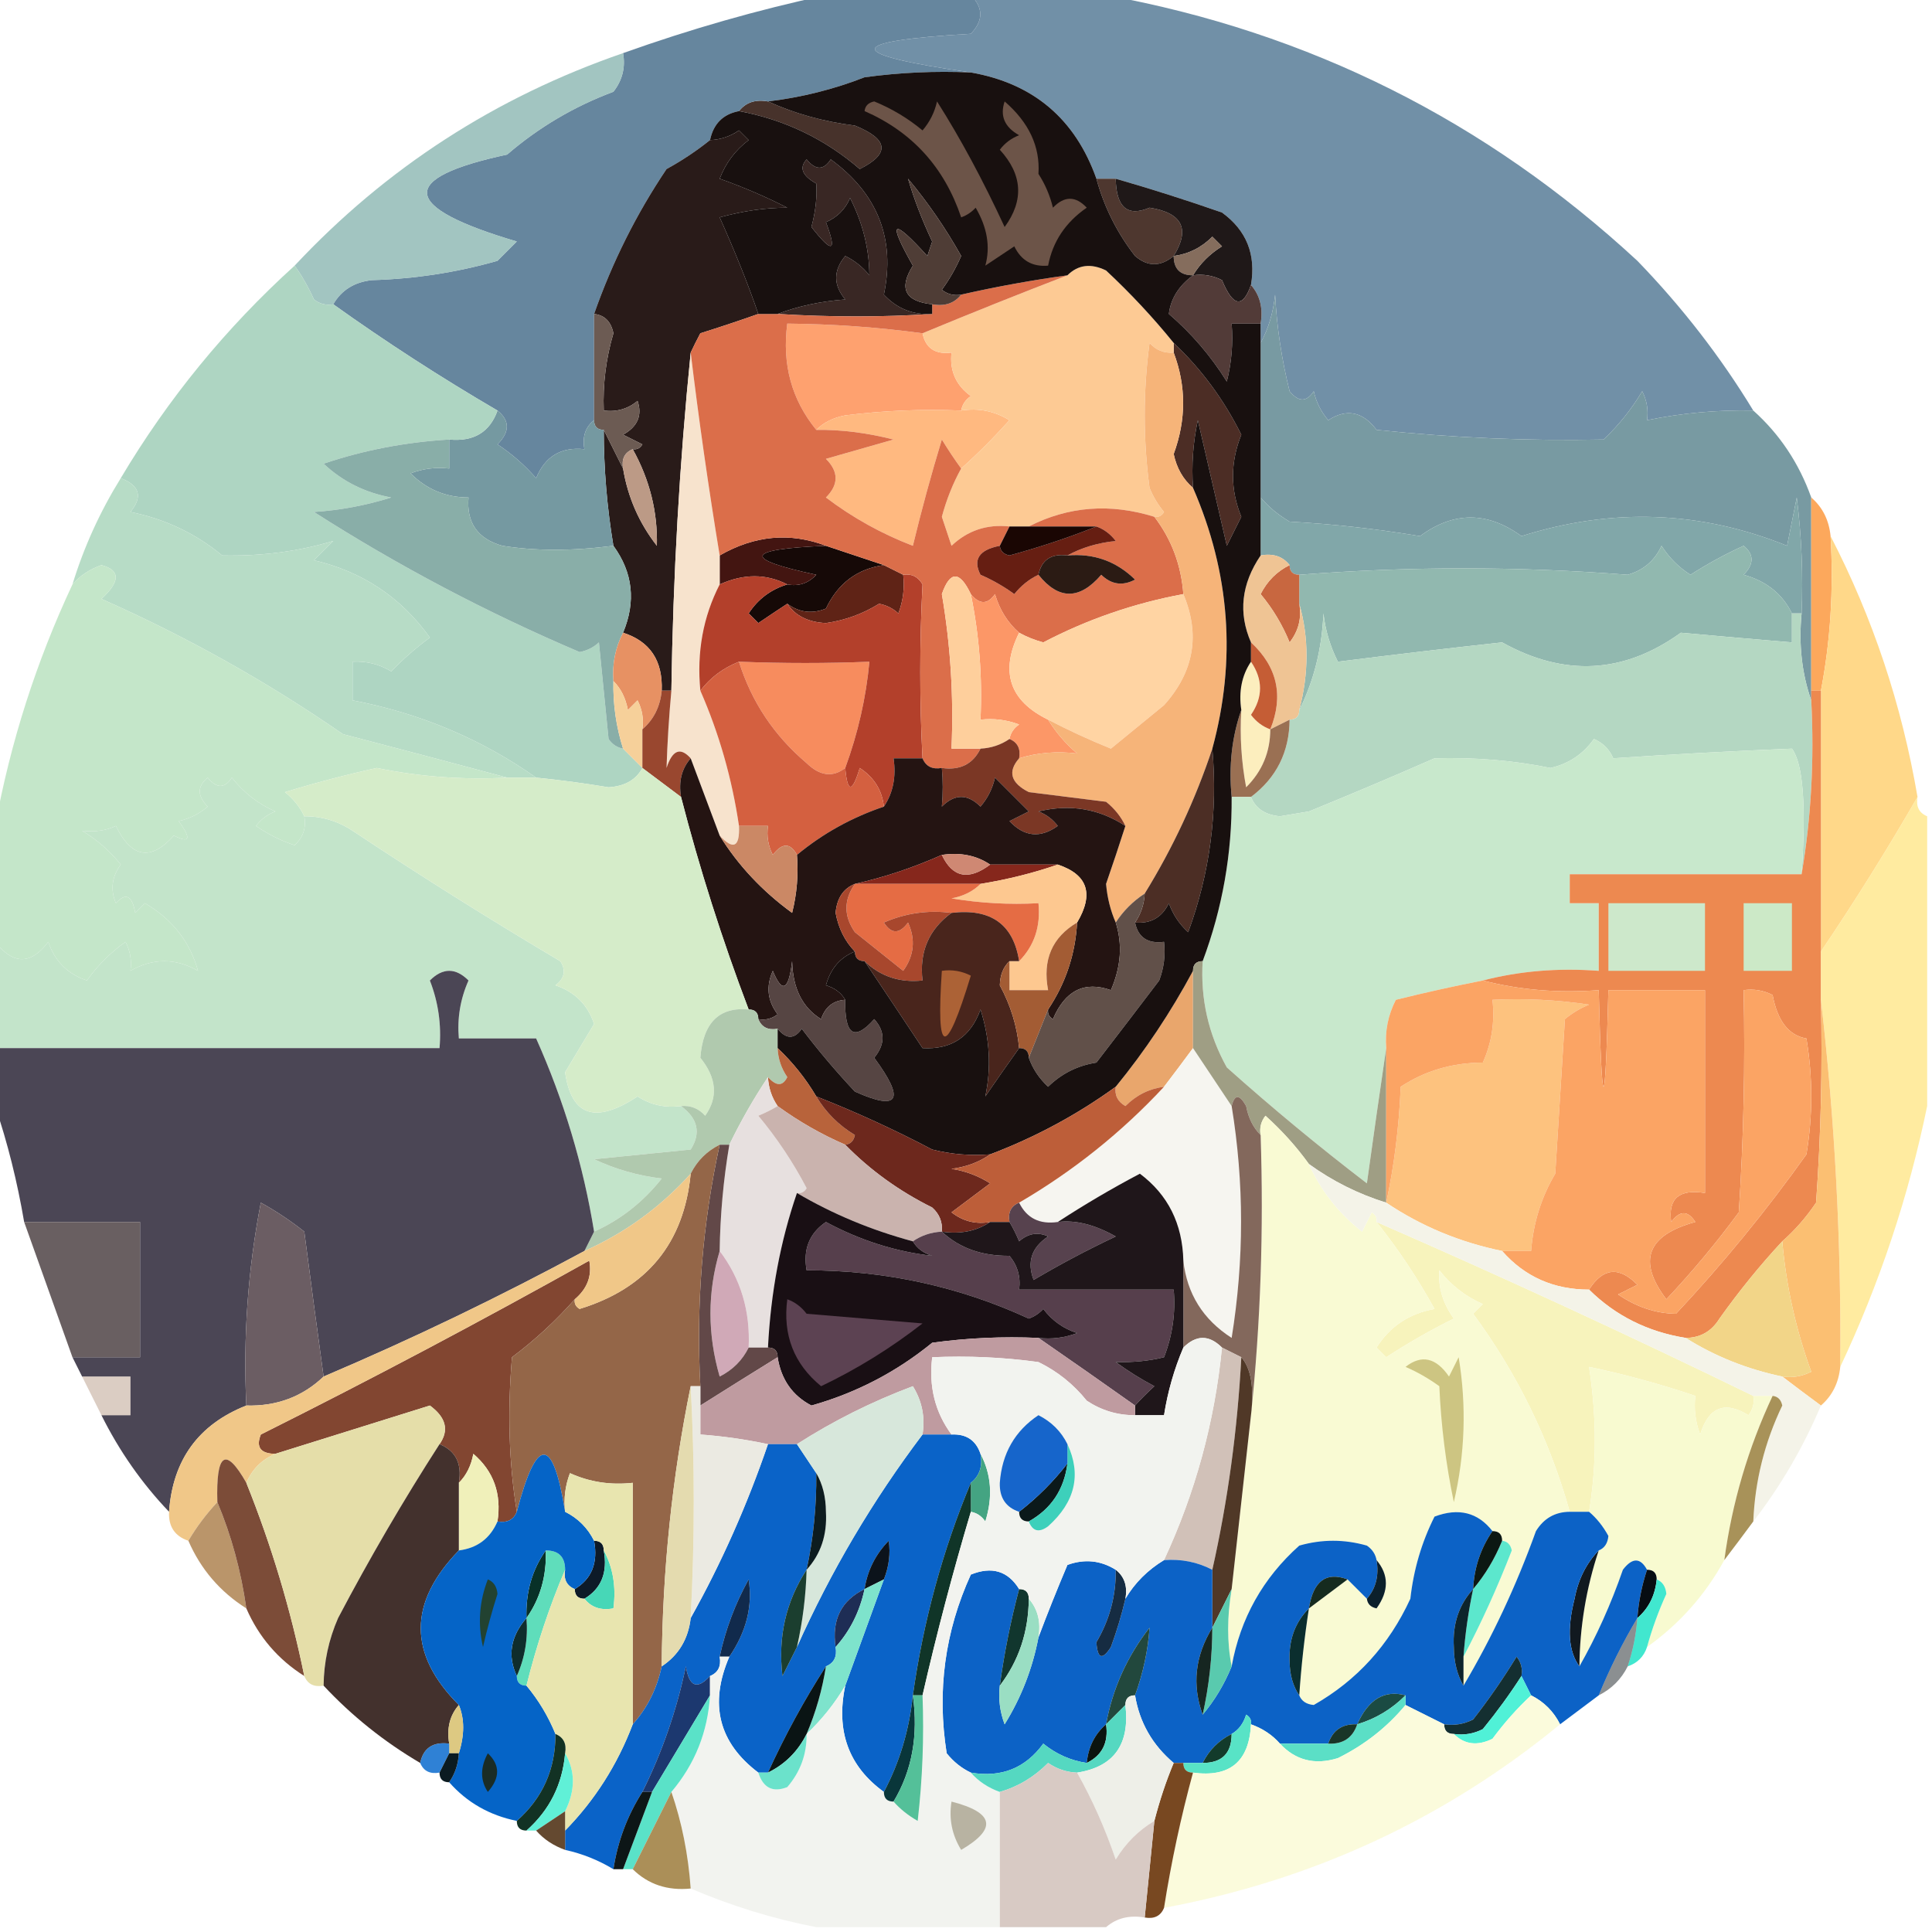 <?xml version="1.0" encoding="UTF-8"?>
<!DOCTYPE svg PUBLIC "-//W3C//DTD SVG 1.1//EN" "http://www.w3.org/Graphics/SVG/1.1/DTD/svg11.dtd">
<svg xmlns="http://www.w3.org/2000/svg" version="1.1" width="200px" height="200px" style="shape-rendering:geometricPrecision; text-rendering:geometricPrecision; image-rendering:optimizeQuality; fill-rule:evenodd; clip-rule:evenodd" xmlns:xlink="http://www.w3.org/1999/xlink">
<g><path style="opacity:0.972" fill="#6d8da4" d="M 100.5,-0.5 C 105.167,-0.5 109.833,-0.5 114.5,-0.5C 135.479,3.323 153.812,12.489 169.5,27C 174.122,31.776 178.122,36.942 181.5,42.5C 177.785,42.423 174.119,42.756 170.5,43.5C 170.649,42.448 170.483,41.448 170,40.5C 168.907,42.349 167.574,44.016 166,45.5C 158.251,45.661 150.418,45.328 142.5,44.5C 141.065,42.599 139.398,42.266 137.5,43.5C 136.749,42.624 136.249,41.624 136,40.5C 135.259,41.641 134.425,41.641 133.5,40.5C 132.676,37.215 132.176,33.882 132,30.5C 131.802,32.382 131.302,34.048 130.5,35.5C 130.5,34.833 130.5,34.167 130.5,33.5C 130.768,31.901 130.434,30.568 129.5,29.5C 130.041,26.348 129.041,23.848 126.5,22C 122.831,20.721 119.164,19.554 115.5,18.5C 114.833,18.5 114.167,18.5 113.5,18.5C 111.303,12.303 106.97,8.636 100.5,7.5C 87.256,5.601 87.256,4.268 100.5,3.5C 101.807,2.135 101.807,0.802 100.5,-0.5 Z"/></g>
<g><path style="opacity:1" fill="#47322b" d="M 76.5,11.5 C 77.209,10.596 78.209,10.263 79.5,10.5C 82.258,11.761 85.258,12.594 88.5,13C 91.993,14.417 92.16,15.917 89,17.5C 85.39,14.385 81.223,12.385 76.5,11.5 Z"/></g>
<g><path style="opacity:1" fill="#66869e" d="M 85.5,-0.5 C 90.5,-0.5 95.5,-0.5 100.5,-0.5C 101.807,0.802 101.807,2.135 100.5,3.5C 87.256,4.268 87.256,5.601 100.5,7.5C 96.818,7.335 93.152,7.501 89.5,8C 86.321,9.245 82.988,10.078 79.5,10.5C 78.209,10.263 77.209,10.596 76.5,11.5C 74.856,11.81 73.856,12.81 73.5,14.5C 72.115,15.614 70.615,16.614 69,17.5C 65.88,22.14 63.38,27.14 61.5,32.5C 61.5,36.167 61.5,39.833 61.5,43.5C 60.596,44.209 60.263,45.209 60.5,46.5C 58.088,46.244 56.421,47.244 55.5,49.5C 54.315,48.147 52.981,46.98 51.5,46C 52.791,44.708 52.791,43.542 51.5,42.5C 45.627,39.069 39.96,35.402 34.5,31.5C 35.347,30.034 36.68,29.2 38.5,29C 42.951,28.87 47.284,28.204 51.5,27C 52.167,26.333 52.833,25.667 53.5,25C 41.456,21.442 41.122,18.442 52.5,16C 55.765,13.186 59.432,11.019 63.5,9.5C 64.429,8.311 64.762,6.978 64.5,5.5C 71.461,3.013 78.461,1.013 85.5,-0.5 Z"/></g>
<g><path style="opacity:0.852" fill="#93bcb7" d="M 64.5,5.5 C 64.762,6.978 64.429,8.311 63.5,9.5C 59.432,11.019 55.765,13.186 52.5,16C 41.122,18.442 41.456,21.442 53.5,25C 52.833,25.667 52.167,26.333 51.5,27C 47.284,28.204 42.951,28.87 38.5,29C 36.68,29.2 35.347,30.034 34.5,31.5C 33.761,31.631 33.094,31.464 32.5,31C 31.915,29.698 31.248,28.531 30.5,27.5C 39.964,17.386 51.297,10.053 64.5,5.5 Z"/></g>
<g><path style="opacity:1" fill="#4e372f" d="M 113.5,18.5 C 114.167,18.5 114.833,18.5 115.5,18.5C 115.551,21.473 116.718,22.473 119,21.5C 122.393,22.032 123.227,23.698 121.5,26.5C 120.142,27.626 118.808,27.626 117.5,26.5C 115.626,24.085 114.293,21.419 113.5,18.5 Z"/></g>
<g><path style="opacity:1" fill="#1f1818" d="M 115.5,18.5 C 119.164,19.554 122.831,20.721 126.5,22C 129.041,23.848 130.041,26.348 129.5,29.5C 128.646,31.934 127.646,31.767 126.5,29C 125.552,28.517 124.552,28.351 123.5,28.5C 124.23,27.288 125.23,26.288 126.5,25.5C 126.167,25.167 125.833,24.833 125.5,24.5C 124.378,25.63 123.044,26.297 121.5,26.5C 123.227,23.698 122.393,22.032 119,21.5C 116.718,22.473 115.551,21.473 115.5,18.5 Z"/></g>
<g><path style="opacity:1" fill="#856d5d" d="M 123.5,28.5 C 122.167,28.5 121.5,27.833 121.5,26.5C 123.044,26.297 124.378,25.63 125.5,24.5C 125.833,24.833 126.167,25.167 126.5,25.5C 125.23,26.288 124.23,27.288 123.5,28.5 Z"/></g>
<g><path style="opacity:1" fill="#291b19" d="M 78.5,32.5 C 76.631,33.165 74.631,33.831 72.5,34.5C 72.137,35.184 71.804,35.85 71.5,36.5C 70.341,47.985 69.675,59.652 69.5,71.5C 69.167,71.5 68.833,71.5 68.5,71.5C 68.625,68.392 67.292,66.392 64.5,65.5C 65.85,62.267 65.517,59.267 63.5,56.5C 62.838,52.534 62.505,48.534 62.5,44.5C 63.167,45.833 63.833,47.167 64.5,48.5C 64.989,51.467 66.155,54.133 68,56.5C 68.087,52.985 67.254,49.652 65.5,46.5C 65.938,46.565 66.272,46.399 66.5,46C 65.833,45.667 65.167,45.333 64.5,45C 66.007,44.163 66.507,42.996 66,41.5C 64.989,42.337 63.822,42.67 62.5,42.5C 62.398,39.781 62.731,37.115 63.5,34.5C 63.253,33.287 62.586,32.62 61.5,32.5C 63.38,27.14 65.88,22.14 69,17.5C 70.615,16.614 72.115,15.614 73.5,14.5C 74.583,14.461 75.583,14.127 76.5,13.5C 76.833,13.833 77.167,14.167 77.5,14.5C 76.115,15.55 75.115,16.884 74.5,18.5C 76.904,19.35 79.237,20.35 81.5,21.5C 79.259,21.498 76.926,21.832 74.5,22.5C 76.142,26.169 77.475,29.502 78.5,32.5 Z"/></g>
<g><path style="opacity:1" fill="#392724" d="M 96.5,32.5 C 91.366,32.839 86.033,32.839 80.5,32.5C 82.631,31.686 84.964,31.186 87.5,31C 86.253,29.506 86.253,28.006 87.5,26.5C 88.478,26.977 89.311,27.643 90,28.5C 89.981,25.756 89.314,23.089 88,20.5C 87.5,21.667 86.667,22.5 85.5,23C 86.673,26.11 86.173,26.277 84,23.5C 84.43,21.873 84.596,20.373 84.5,19C 83.04,18.189 82.707,17.355 83.5,16.5C 84.425,17.64 85.259,17.64 86,16.5C 90.867,20.062 92.701,24.729 91.5,30.5C 92.85,31.95 94.516,32.617 96.5,32.5 Z"/></g>
<g><path style="opacity:1" fill="#523b38" d="M 123.5,28.5 C 124.552,28.351 125.552,28.517 126.5,29C 127.646,31.767 128.646,31.934 129.5,29.5C 130.434,30.568 130.768,31.901 130.5,33.5C 129.5,33.5 128.5,33.5 127.5,33.5C 127.662,35.527 127.495,37.527 127,39.5C 125.345,36.847 123.345,34.514 121,32.5C 121.193,30.918 122.026,29.584 123.5,28.5 Z"/></g>
<g><path style="opacity:1" fill="#fea16f" d="M 95.5,34.5 C 95.821,36.048 96.821,36.715 98.5,36.5C 98.296,38.39 98.963,39.89 100.5,41C 99.944,41.383 99.611,41.883 99.5,42.5C 95.486,42.334 91.486,42.501 87.5,43C 86.263,43.232 85.263,43.732 84.5,44.5C 81.945,41.373 80.945,37.706 81.5,33.5C 86.192,33.54 90.859,33.873 95.5,34.5 Z"/></g>
<g><path style="opacity:1" fill="#6c5b53" d="M 61.5,32.5 C 62.586,32.62 63.253,33.287 63.5,34.5C 62.731,37.115 62.398,39.781 62.5,42.5C 63.822,42.67 64.989,42.337 66,41.5C 66.507,42.996 66.007,44.163 64.5,45C 65.167,45.333 65.833,45.667 66.5,46C 66.272,46.399 65.938,46.565 65.5,46.5C 64.662,46.842 64.328,47.508 64.5,48.5C 63.833,47.167 63.167,45.833 62.5,44.5C 61.833,44.5 61.5,44.167 61.5,43.5C 61.5,39.833 61.5,36.167 61.5,32.5 Z"/></g>
<g><path style="opacity:1" fill="#4c2d25" d="M 121.5,35.5 C 124.368,38.212 126.702,41.379 128.5,45C 127.354,47.867 127.354,50.7 128.5,53.5C 128,54.5 127.5,55.5 127,56.5C 126,52.167 125,47.833 124,43.5C 123.503,45.81 123.337,48.143 123.5,50.5C 122.475,49.626 121.808,48.459 121.5,47C 122.802,43.456 122.802,39.956 121.5,36.5C 121.5,36.167 121.5,35.833 121.5,35.5 Z"/></g>
<g><path style="opacity:1" fill="#ffb980" d="M 99.5,42.5 C 101.288,42.215 102.955,42.548 104.5,43.5C 102.851,45.333 101.184,47 99.5,48.5C 98.842,47.602 98.176,46.602 97.5,45.5C 96.394,49.135 95.394,52.802 94.5,56.5C 91.26,55.258 88.26,53.591 85.5,51.5C 86.833,50.167 86.833,48.833 85.5,47.5C 87.833,46.833 90.167,46.167 92.5,45.5C 89.699,44.796 87.032,44.462 84.5,44.5C 85.263,43.732 86.263,43.232 87.5,43C 91.486,42.501 95.486,42.334 99.5,42.5 Z"/></g>
<g><path style="opacity:1" fill="#fdca94" d="M 121.5,35.5 C 121.5,35.833 121.5,36.167 121.5,36.5C 120.504,36.586 119.671,36.252 119,35.5C 118.333,40.5 118.333,45.5 119,50.5C 119.374,51.416 119.874,52.25 120.5,53C 120.272,53.399 119.938,53.565 119.5,53.5C 114.931,52.075 110.598,52.408 106.5,54.5C 105.833,54.5 105.167,54.5 104.5,54.5C 102.173,54.247 100.173,54.914 98.5,56.5C 98.167,55.5 97.833,54.5 97.5,53.5C 97.987,51.696 98.653,50.029 99.5,48.5C 101.184,47 102.851,45.333 104.5,43.5C 102.955,42.548 101.288,42.215 99.5,42.5C 99.611,41.883 99.944,41.383 100.5,41C 98.963,39.89 98.296,38.39 98.5,36.5C 96.821,36.715 95.821,36.048 95.5,34.5C 100.55,32.404 105.55,30.404 110.5,28.5C 111.601,27.402 112.934,27.235 114.5,28C 117.039,30.37 119.372,32.87 121.5,35.5 Z"/></g>
<g><path style="opacity:1" fill="#7599a1" d="M 51.5,42.5 C 52.791,43.542 52.791,44.708 51.5,46C 52.981,46.98 54.315,48.147 55.5,49.5C 56.421,47.244 58.088,46.244 60.5,46.5C 60.263,45.209 60.596,44.209 61.5,43.5C 61.5,44.167 61.833,44.5 62.5,44.5C 62.505,48.534 62.838,52.534 63.5,56.5C 59.248,57.049 55.415,57.049 52,56.5C 49.444,55.781 48.277,54.114 48.5,51.5C 46.158,51.496 44.158,50.663 42.5,49C 43.793,48.51 45.127,48.343 46.5,48.5C 46.5,47.5 46.5,46.5 46.5,45.5C 49.034,45.741 50.7,44.741 51.5,42.5 Z"/></g>
<g><path style="opacity:1" fill="#aed5c2" d="M 30.5,27.5 C 31.248,28.531 31.915,29.698 32.5,31C 33.094,31.464 33.761,31.631 34.5,31.5C 39.96,35.402 45.627,39.069 51.5,42.5C 50.7,44.741 49.034,45.741 46.5,45.5C 41.986,45.768 37.653,46.601 33.5,48C 35.449,49.835 37.783,51.001 40.5,51.5C 37.893,52.318 35.226,52.818 32.5,53C 41.237,58.584 50.404,63.417 60,67.5C 60.772,67.355 61.439,67.022 62,66.5C 62.333,69.833 62.667,73.167 63,76.5C 63.383,77.056 63.883,77.389 64.5,77.5C 65.167,78.167 65.833,78.833 66.5,79.5C 65.848,80.725 64.681,81.392 63,81.5C 60.502,81.083 58.002,80.749 55.5,80.5C 49.829,76.504 43.496,73.838 36.5,72.5C 36.5,71.167 36.5,69.833 36.5,68.5C 37.931,68.421 39.264,68.754 40.5,69.5C 41.724,68.234 43.057,67.067 44.5,66C 41.514,61.838 37.514,59.172 32.5,58C 33.167,57.333 33.833,56.667 34.5,56C 30.891,57.086 27.058,57.586 23,57.5C 20.249,55.221 17.082,53.721 13.5,53C 14.8,51.421 14.466,50.255 12.5,49.5C 17.395,41.27 23.395,33.937 30.5,27.5 Z"/></g>
<g><path style="opacity:1" fill="#789aa2" d="M 181.5,42.5 C 184.231,44.946 186.231,47.946 187.5,51.5C 187.5,58.167 187.5,64.833 187.5,71.5C 187.5,71.833 187.5,72.167 187.5,72.5C 186.523,69.713 186.19,66.713 186.5,63.5C 186.666,59.486 186.499,55.486 186,51.5C 185.667,53.167 185.333,54.833 185,56.5C 176.022,52.871 166.855,52.538 157.5,55.5C 153.977,52.931 150.477,52.931 147,55.5C 142.539,54.753 138.039,54.253 133.5,54C 132.309,53.302 131.309,52.469 130.5,51.5C 130.5,46.167 130.5,40.833 130.5,35.5C 131.302,34.048 131.802,32.382 132,30.5C 132.176,33.882 132.676,37.215 133.5,40.5C 134.425,41.641 135.259,41.641 136,40.5C 136.249,41.624 136.749,42.624 137.5,43.5C 139.398,42.266 141.065,42.599 142.5,44.5C 150.418,45.328 158.251,45.661 166,45.5C 167.574,44.016 168.907,42.349 170,40.5C 170.483,41.448 170.649,42.448 170.5,43.5C 174.119,42.756 177.785,42.423 181.5,42.5 Z"/></g>
<g><path style="opacity:1" fill="#bc9a86" d="M 65.5,46.5 C 67.254,49.652 68.087,52.985 68,56.5C 66.155,54.133 64.989,51.467 64.5,48.5C 64.328,47.508 64.662,46.842 65.5,46.5 Z"/></g>
<g><path style="opacity:1" fill="#81a7a9" d="M 130.5,51.5 C 131.309,52.469 132.309,53.302 133.5,54C 138.039,54.253 142.539,54.753 147,55.5C 150.477,52.931 153.977,52.931 157.5,55.5C 166.855,52.538 176.022,52.871 185,56.5C 185.333,54.833 185.667,53.167 186,51.5C 186.499,55.486 186.666,59.486 186.5,63.5C 186.167,63.5 185.833,63.5 185.5,63.5C 184.514,61.484 182.847,60.151 180.5,59.5C 181.59,58.391 181.59,57.391 180.5,56.5C 178.571,57.38 176.737,58.38 175,59.5C 173.779,58.728 172.779,57.728 172,56.5C 171.3,58.032 170.134,59.032 168.5,59.5C 157.188,58.618 145.855,58.618 134.5,59.5C 133.833,59.5 133.5,59.167 133.5,58.5C 132.791,57.596 131.791,57.263 130.5,57.5C 130.5,55.5 130.5,53.5 130.5,51.5 Z"/></g>
<g><path style="opacity:1" fill="#160907" d="M 85.5,56.5 C 87.5,57.167 89.5,57.833 91.5,58.5C 88.747,58.879 86.747,60.379 85.5,63C 84.072,63.579 82.738,63.412 81.5,62.5C 80.518,63.141 79.518,63.807 78.5,64.5C 78.167,64.167 77.833,63.833 77.5,63.5C 78.467,62.016 79.8,61.016 81.5,60.5C 82.675,60.719 83.675,60.386 84.5,59.5C 76.77,57.849 77.103,56.849 85.5,56.5 Z"/></g>
<g><path style="opacity:1" fill="#431511" d="M 85.5,56.5 C 77.103,56.849 76.77,57.849 84.5,59.5C 83.675,60.386 82.675,60.719 81.5,60.5C 79.312,59.377 76.979,59.377 74.5,60.5C 74.5,59.5 74.5,58.5 74.5,57.5C 78.12,55.419 81.787,55.086 85.5,56.5 Z"/></g>
<g><path style="opacity:1" fill="#f7e3cd" d="M 71.5,36.5 C 72.332,43.402 73.332,50.402 74.5,57.5C 74.5,58.5 74.5,59.5 74.5,60.5C 72.783,63.845 72.116,67.511 72.5,71.5C 74.444,75.935 75.777,80.602 76.5,85.5C 76.591,87.698 75.924,88.031 74.5,86.5C 73.5,83.833 72.5,81.167 71.5,78.5C 70.434,77.308 69.601,77.641 69,79.5C 69.083,76.881 69.25,74.214 69.5,71.5C 69.675,59.652 70.341,47.985 71.5,36.5 Z"/></g>
<g><path style="opacity:1" fill="#5f2316" d="M 91.5,58.5 C 92.167,58.833 92.833,59.167 93.5,59.5C 93.657,60.873 93.49,62.207 93,63.5C 92.439,62.978 91.772,62.645 91,62.5C 89.32,63.547 87.486,64.213 85.5,64.5C 83.667,64.415 82.334,63.748 81.5,62.5C 82.738,63.412 84.072,63.579 85.5,63C 86.747,60.379 88.747,58.879 91.5,58.5 Z"/></g>
<g><path style="opacity:1" fill="#89aea8" d="M 46.5,45.5 C 46.5,46.5 46.5,47.5 46.5,48.5C 45.127,48.343 43.793,48.51 42.5,49C 44.158,50.663 46.158,51.496 48.5,51.5C 48.277,54.114 49.444,55.781 52,56.5C 55.415,57.049 59.248,57.049 63.5,56.5C 65.517,59.267 65.85,62.267 64.5,65.5C 63.699,67.042 63.366,68.709 63.5,70.5C 63.448,72.903 63.781,75.236 64.5,77.5C 63.883,77.389 63.383,77.056 63,76.5C 62.667,73.167 62.333,69.833 62,66.5C 61.439,67.022 60.772,67.355 60,67.5C 50.404,63.417 41.237,58.584 32.5,53C 35.226,52.818 37.893,52.318 40.5,51.5C 37.783,51.001 35.449,49.835 33.5,48C 37.653,46.601 41.986,45.768 46.5,45.5 Z"/></g>
<g><path style="opacity:1" fill="#b7dcc6" d="M 12.5,49.5 C 14.466,50.255 14.8,51.421 13.5,53C 17.082,53.721 20.249,55.221 23,57.5C 27.058,57.586 30.891,57.086 34.5,56C 33.833,56.667 33.167,57.333 32.5,58C 37.514,59.172 41.514,61.838 44.5,66C 43.057,67.067 41.724,68.234 40.5,69.5C 39.264,68.754 37.931,68.421 36.5,68.5C 36.5,69.833 36.5,71.167 36.5,72.5C 43.496,73.838 49.829,76.504 55.5,80.5C 54.5,80.5 53.5,80.5 52.5,80.5C 46.961,79.009 41.294,77.509 35.5,76C 27.652,70.573 19.318,65.906 10.5,62C 12.472,60.187 12.472,59.02 10.5,58.5C 9.261,58.942 8.261,59.609 7.5,60.5C 8.681,56.64 10.348,52.973 12.5,49.5 Z"/></g>
<g><path style="opacity:1" fill="#91b8af" d="M 185.5,63.5 C 185.5,64.5 185.5,65.5 185.5,66.5C 181.48,66.164 177.647,65.83 174,65.5C 168.105,69.754 161.939,70.088 155.5,66.5C 149.811,67.12 144.144,67.787 138.5,68.5C 137.702,66.922 137.202,65.256 137,63.5C 136.851,67.132 136.018,70.466 134.5,73.5C 135.498,69.672 135.498,66.006 134.5,62.5C 134.5,61.5 134.5,60.5 134.5,59.5C 145.855,58.618 157.188,58.618 168.5,59.5C 170.134,59.032 171.3,58.032 172,56.5C 172.779,57.728 173.779,58.728 175,59.5C 176.737,58.38 178.571,57.38 180.5,56.5C 181.59,57.391 181.59,58.391 180.5,59.5C 182.847,60.151 184.514,61.484 185.5,63.5 Z"/></g>
<g><path style="opacity:1" fill="#c86740" d="M 133.5,58.5 C 133.5,59.167 133.833,59.5 134.5,59.5C 134.5,60.5 134.5,61.5 134.5,62.5C 134.762,63.978 134.429,65.311 133.5,66.5C 132.752,64.668 131.752,63.001 130.5,61.5C 131.188,60.145 132.188,59.145 133.5,58.5 Z"/></g>
<g><path style="opacity:1" fill="#fca85c" d="M 187.5,51.5 C 188.674,52.514 189.34,53.847 189.5,55.5C 189.821,61.026 189.488,66.359 188.5,71.5C 188.167,71.5 187.833,71.5 187.5,71.5C 187.5,64.833 187.5,58.167 187.5,51.5 Z"/></g>
<g><path style="opacity:1" fill="#efc494" d="M 130.5,57.5 C 131.791,57.263 132.791,57.596 133.5,58.5C 132.188,59.145 131.188,60.145 130.5,61.5C 131.752,63.001 132.752,64.668 133.5,66.5C 134.429,65.311 134.762,63.978 134.5,62.5C 135.498,66.006 135.498,69.672 134.5,73.5C 134.5,74.167 134.167,74.5 133.5,74.5C 132.833,74.833 132.167,75.167 131.5,75.5C 132.9,72.034 132.233,69.034 129.5,66.5C 128.168,63.449 128.501,60.449 130.5,57.5 Z"/></g>
<g><path style="opacity:1" fill="#e79163" d="M 64.5,65.5 C 67.292,66.392 68.625,68.392 68.5,71.5C 68.34,73.153 67.674,74.486 66.5,75.5C 66.65,74.448 66.483,73.448 66,72.5C 65.667,72.833 65.333,73.167 65,73.5C 64.768,72.263 64.268,71.263 63.5,70.5C 63.366,68.709 63.699,67.042 64.5,65.5 Z"/></g>
<g><path style="opacity:1" fill="#f78c5e" d="M 76.5,68.5 C 81.151,68.679 85.651,68.679 90,68.5C 89.654,72.221 88.821,75.888 87.5,79.5C 86.211,80.501 84.878,80.334 83.5,79C 80.125,76.138 77.792,72.638 76.5,68.5 Z"/></g>
<g><path style="opacity:1" fill="#b3402b" d="M 81.5,60.5 C 79.8,61.016 78.467,62.016 77.5,63.5C 77.833,63.833 78.167,64.167 78.5,64.5C 79.518,63.807 80.518,63.141 81.5,62.5C 82.334,63.748 83.667,64.415 85.5,64.5C 87.486,64.213 89.32,63.547 91,62.5C 91.772,62.645 92.439,62.978 93,63.5C 93.49,62.207 93.657,60.873 93.5,59.5C 94.376,59.369 95.043,59.703 95.5,60.5C 95.189,66.591 95.189,72.591 95.5,78.5C 94.5,78.5 93.5,78.5 92.5,78.5C 92.784,80.415 92.451,82.081 91.5,83.5C 91.315,81.804 90.481,80.471 89,79.5C 88.221,82.097 87.721,82.097 87.5,79.5C 88.821,75.888 89.654,72.221 90,68.5C 85.651,68.679 81.151,68.679 76.5,68.5C 74.859,69.147 73.526,70.147 72.5,71.5C 72.116,67.511 72.783,63.845 74.5,60.5C 76.979,59.377 79.312,59.377 81.5,60.5 Z"/></g>
<g><path style="opacity:1" fill="#db6e4a" d="M 110.5,28.5 C 105.55,30.404 100.55,32.404 95.5,34.5C 90.859,33.873 86.192,33.54 81.5,33.5C 80.945,37.706 81.945,41.373 84.5,44.5C 87.032,44.462 89.699,44.796 92.5,45.5C 90.167,46.167 87.833,46.833 85.5,47.5C 86.833,48.833 86.833,50.167 85.5,51.5C 88.26,53.591 91.26,55.258 94.5,56.5C 95.394,52.802 96.394,49.135 97.5,45.5C 98.176,46.602 98.842,47.602 99.5,48.5C 98.653,50.029 97.987,51.696 97.5,53.5C 97.833,54.5 98.167,55.5 98.5,56.5C 100.173,54.914 102.173,54.247 104.5,54.5C 104.167,55.167 103.833,55.833 103.5,56.5C 101.355,56.917 100.688,57.917 101.5,59.5C 102.748,60.04 103.915,60.707 105,61.5C 105.708,60.62 106.542,59.953 107.5,59.5C 109.59,62.114 111.757,62.114 114,59.5C 115.049,60.517 116.216,60.684 117.5,60C 115.559,58.097 113.226,57.264 110.5,57.5C 111.952,56.698 113.618,56.198 115.5,56C 114.956,55.283 114.289,54.783 113.5,54.5C 111.167,54.5 108.833,54.5 106.5,54.5C 110.598,52.408 114.931,52.075 119.5,53.5C 121.278,55.829 122.278,58.496 122.5,61.5C 117.398,62.447 112.565,64.114 108,66.5C 107.098,66.257 106.265,65.923 105.5,65.5C 104.313,64.466 103.48,63.133 103,61.5C 102.23,62.598 101.397,62.598 100.5,61.5C 99.347,59.07 98.347,59.07 97.5,61.5C 98.402,66.791 98.735,72.124 98.5,77.5C 99.5,77.5 100.5,77.5 101.5,77.5C 100.713,79.104 99.38,79.771 97.5,79.5C 96.508,79.672 95.842,79.338 95.5,78.5C 95.189,72.591 95.189,66.591 95.5,60.5C 95.043,59.703 94.376,59.369 93.5,59.5C 92.833,59.167 92.167,58.833 91.5,58.5C 89.5,57.833 87.5,57.167 85.5,56.5C 81.787,55.086 78.12,55.419 74.5,57.5C 73.332,50.402 72.332,43.402 71.5,36.5C 71.804,35.85 72.137,35.184 72.5,34.5C 74.631,33.831 76.631,33.165 78.5,32.5C 79.167,32.5 79.833,32.5 80.5,32.5C 86.033,32.839 91.366,32.839 96.5,32.5C 96.5,32.167 96.5,31.833 96.5,31.5C 97.791,31.737 98.791,31.404 99.5,30.5C 103.136,29.674 106.803,29.008 110.5,28.5 Z"/></g>
<g><path style="opacity:1" fill="#661e12" d="M 113.5,54.5 C 114.289,54.783 114.956,55.283 115.5,56C 113.618,56.198 111.952,56.698 110.5,57.5C 108.821,57.285 107.821,57.952 107.5,59.5C 106.542,59.953 105.708,60.62 105,61.5C 103.915,60.707 102.748,60.04 101.5,59.5C 100.688,57.917 101.355,56.917 103.5,56.5C 103.56,57.043 103.893,57.376 104.5,57.5C 107.662,56.635 110.662,55.635 113.5,54.5 Z"/></g>
<g><path style="opacity:1" fill="#2b1b14" d="M 110.5,57.5 C 113.226,57.264 115.559,58.097 117.5,60C 116.216,60.684 115.049,60.517 114,59.5C 111.757,62.114 109.59,62.114 107.5,59.5C 107.821,57.952 108.821,57.285 110.5,57.5 Z"/></g>
<g><path style="opacity:1" fill="#1a0603" d="M 104.5,54.5 C 105.167,54.5 105.833,54.5 106.5,54.5C 108.833,54.5 111.167,54.5 113.5,54.5C 110.662,55.635 107.662,56.635 104.5,57.5C 103.893,57.376 103.56,57.043 103.5,56.5C 103.833,55.833 104.167,55.167 104.5,54.5 Z"/></g>
<g><path style="opacity:1" fill="#fc9767" d="M 100.5,61.5 C 101.397,62.598 102.23,62.598 103,61.5C 103.48,63.133 104.313,64.466 105.5,65.5C 103.501,69.547 104.501,72.547 108.5,74.5C 109.29,75.794 110.29,76.961 111.5,78C 109.398,77.744 107.398,77.911 105.5,78.5C 105.672,77.508 105.338,76.842 104.5,76.5C 104.611,75.883 104.944,75.383 105.5,75C 104.207,74.51 102.873,74.343 101.5,74.5C 101.706,70.102 101.373,65.769 100.5,61.5 Z"/></g>
<g><path style="opacity:1" fill="#c4e6c9" d="M 52.5,80.5 C 47.946,80.745 43.446,80.412 39,79.5C 35.8,80.207 32.633,81.04 29.5,82C 30.381,82.708 31.047,83.542 31.5,84.5C 31.719,85.675 31.386,86.675 30.5,87.5C 29.069,87.023 27.736,86.357 26.5,85.5C 27.025,84.808 27.692,84.308 28.5,84C 26.714,83.216 25.214,82.049 24,80.5C 23.259,81.641 22.425,81.641 21.5,80.5C 20.41,81.391 20.41,82.391 21.5,83.5C 20.624,84.251 19.624,84.751 18.5,85C 19.833,86.84 19.666,87.34 18,86.5C 15.614,89.159 13.614,88.825 12,85.5C 10.992,85.982 9.825,86.148 8.5,86C 10.061,86.941 11.395,88.108 12.5,89.5C 11.572,90.768 11.405,92.101 12,93.5C 13.016,92.366 13.683,92.699 14,94.5C 14.333,94.167 14.667,93.833 15,93.5C 17.823,95.145 19.656,97.479 20.5,100.5C 18.167,99.167 15.833,99.167 13.5,100.5C 13.649,99.448 13.483,98.448 13,97.5C 11.43,98.614 10.097,99.947 9,101.5C 7,100.833 5.667,99.5 5,97.5C 3.203,99.889 1.369,99.889 -0.5,97.5C -0.5,93.5 -0.5,89.5 -0.5,85.5C 1.083,76.837 3.75,68.504 7.5,60.5C 8.261,59.609 9.261,58.942 10.5,58.5C 12.472,59.02 12.472,60.187 10.5,62C 19.318,65.906 27.652,70.573 35.5,76C 41.294,77.509 46.961,79.009 52.5,80.5 Z"/></g>
<g><path style="opacity:1" fill="#ffd4a3" d="M 122.5,61.5 C 124.27,65.713 123.604,69.547 120.5,73C 118.667,74.5 116.833,76 115,77.5C 112.749,76.588 110.583,75.588 108.5,74.5C 104.501,72.547 103.501,69.547 105.5,65.5C 106.265,65.923 107.098,66.257 108,66.5C 112.565,64.114 117.398,62.447 122.5,61.5 Z"/></g>
<g><path style="opacity:1" fill="#fceebe" d="M 129.5,68.5 C 130.752,70.339 130.752,72.172 129.5,74C 130.044,74.717 130.711,75.217 131.5,75.5C 131.496,77.842 130.663,79.842 129,81.5C 128.503,78.854 128.336,76.187 128.5,73.5C 128.216,71.585 128.549,69.919 129.5,68.5 Z"/></g>
<g><path style="opacity:1" fill="#f6d09a" d="M 63.5,70.5 C 64.268,71.263 64.768,72.263 65,73.5C 65.333,73.167 65.667,72.833 66,72.5C 66.483,73.448 66.65,74.448 66.5,75.5C 66.5,76.833 66.5,78.167 66.5,79.5C 65.833,78.833 65.167,78.167 64.5,77.5C 63.781,75.236 63.448,72.903 63.5,70.5 Z"/></g>
<g><path style="opacity:1" fill="#c55d35" d="M 129.5,66.5 C 132.233,69.034 132.9,72.034 131.5,75.5C 130.711,75.217 130.044,74.717 129.5,74C 130.752,72.172 130.752,70.339 129.5,68.5C 129.5,67.833 129.5,67.167 129.5,66.5 Z"/></g>
<g><path style="opacity:1" fill="#fecf9c" d="M 100.5,61.5 C 101.373,65.769 101.706,70.102 101.5,74.5C 102.873,74.343 104.207,74.51 105.5,75C 104.944,75.383 104.611,75.883 104.5,76.5C 103.609,77.11 102.609,77.443 101.5,77.5C 100.5,77.5 99.5,77.5 98.5,77.5C 98.735,72.124 98.402,66.791 97.5,61.5C 98.347,59.07 99.347,59.07 100.5,61.5 Z"/></g>
<g><path style="opacity:1" fill="#f6b479" d="M 121.5,36.5 C 122.802,39.956 122.802,43.456 121.5,47C 121.808,48.459 122.475,49.626 123.5,50.5C 127.333,59.308 128,68.308 125.5,77.5C 123.741,82.783 121.407,87.783 118.5,92.5C 117.272,93.306 116.272,94.306 115.5,95.5C 114.957,94.258 114.623,92.924 114.5,91.5C 115.204,89.465 115.871,87.465 116.5,85.5C 116.047,84.542 115.381,83.708 114.5,83C 111.833,82.667 109.167,82.333 106.5,82C 104.627,81.047 104.294,79.88 105.5,78.5C 107.398,77.911 109.398,77.744 111.5,78C 110.29,76.961 109.29,75.794 108.5,74.5C 110.583,75.588 112.749,76.588 115,77.5C 116.833,76 118.667,74.5 120.5,73C 123.604,69.547 124.27,65.713 122.5,61.5C 122.278,58.496 121.278,55.829 119.5,53.5C 119.938,53.565 120.272,53.399 120.5,53C 119.874,52.25 119.374,51.416 119,50.5C 118.333,45.5 118.333,40.5 119,35.5C 119.671,36.252 120.504,36.586 121.5,36.5 Z"/></g>
<g><path style="opacity:1" fill="#d46040" d="M 76.5,68.5 C 77.792,72.638 80.125,76.138 83.5,79C 84.878,80.334 86.211,80.501 87.5,79.5C 87.721,82.097 88.221,82.097 89,79.5C 90.481,80.471 91.315,81.804 91.5,83.5C 88.154,84.632 85.154,86.299 82.5,88.5C 81.811,87.226 80.977,87.226 80,88.5C 79.517,87.552 79.35,86.552 79.5,85.5C 78.5,85.5 77.5,85.5 76.5,85.5C 75.777,80.602 74.444,75.935 72.5,71.5C 73.526,70.147 74.859,69.147 76.5,68.5 Z"/></g>
<g><path style="opacity:1" fill="#b4d7c2" d="M 185.5,63.5 C 185.833,63.5 186.167,63.5 186.5,63.5C 186.19,66.713 186.523,69.713 187.5,72.5C 187.823,78.69 187.49,84.69 186.5,90.5C 186.989,83.375 186.656,79.042 185.5,77.5C 179.162,77.758 172.996,78.091 167,78.5C 166.612,77.572 165.945,76.905 165,76.5C 163.88,78.075 162.38,79.075 160.5,79.5C 156.734,78.722 152.734,78.388 148.5,78.5C 144.18,80.395 139.847,82.228 135.5,84C 134.5,84.167 133.5,84.333 132.5,84.5C 130.97,84.36 129.97,83.694 129.5,82.5C 132.137,80.518 133.47,77.852 133.5,74.5C 134.167,74.5 134.5,74.167 134.5,73.5C 136.018,70.466 136.851,67.132 137,63.5C 137.202,65.256 137.702,66.922 138.5,68.5C 144.144,67.787 149.811,67.12 155.5,66.5C 161.939,70.088 168.105,69.754 174,65.5C 177.647,65.83 181.48,66.164 185.5,66.5C 185.5,65.5 185.5,64.5 185.5,63.5 Z"/></g>
<g><path style="opacity:1" fill="#ffd889" d="M 189.5,55.5 C 193.872,63.949 196.872,72.949 198.5,82.5C 195.349,87.966 192.015,93.3 188.5,98.5C 188.5,89.5 188.5,80.5 188.5,71.5C 189.488,66.359 189.821,61.026 189.5,55.5 Z"/></g>
<g><path style="opacity:1" fill="#9a7053" d="M 128.5,73.5 C 128.336,76.187 128.503,78.854 129,81.5C 130.663,79.842 131.496,77.842 131.5,75.5C 132.167,75.167 132.833,74.833 133.5,74.5C 133.47,77.852 132.137,80.518 129.5,82.5C 128.833,82.5 128.167,82.5 127.5,82.5C 127.19,79.287 127.523,76.287 128.5,73.5 Z"/></g>
<g><path style="opacity:1" fill="#99472f" d="M 68.5,71.5 C 68.833,71.5 69.167,71.5 69.5,71.5C 69.25,74.214 69.083,76.881 69,79.5C 69.601,77.641 70.434,77.308 71.5,78.5C 70.566,79.568 70.232,80.901 70.5,82.5C 69.167,81.5 67.833,80.5 66.5,79.5C 66.5,78.167 66.5,76.833 66.5,75.5C 67.674,74.486 68.34,73.153 68.5,71.5 Z"/></g>
<g><path style="opacity:1" fill="#c3e4ca" d="M 31.5,84.5 C 33.308,84.491 34.975,84.991 36.5,86C 43.552,90.684 50.719,95.184 58,99.5C 58.617,100.449 58.451,101.282 57.5,102C 59.513,102.68 60.846,104.013 61.5,106C 60.5,107.667 59.5,109.333 58.5,111C 59.144,115.546 61.644,116.379 66,113.5C 67.356,114.38 68.856,114.714 70.5,114.5C 72.248,115.789 72.581,117.289 71.5,119C 68.167,119.333 64.833,119.667 61.5,120C 63.715,121.044 66.048,121.71 68.5,122C 66.578,124.43 64.245,126.263 61.5,127.5C 60.386,120.621 58.386,113.954 55.5,107.5C 52.833,107.5 50.167,107.5 47.5,107.5C 47.318,105.409 47.652,103.409 48.5,101.5C 47.167,100.167 45.833,100.167 44.5,101.5C 45.374,103.747 45.708,106.08 45.5,108.5C 30.167,108.5 14.833,108.5 -0.5,108.5C -0.5,104.833 -0.5,101.167 -0.5,97.5C 1.369,99.889 3.203,99.889 5,97.5C 5.667,99.5 7,100.833 9,101.5C 10.097,99.947 11.43,98.614 13,97.5C 13.483,98.448 13.649,99.448 13.5,100.5C 15.833,99.167 18.167,99.167 20.5,100.5C 19.656,97.479 17.823,95.145 15,93.5C 14.667,93.833 14.333,94.167 14,94.5C 13.683,92.699 13.016,92.366 12,93.5C 11.405,92.101 11.572,90.768 12.5,89.5C 11.395,88.108 10.061,86.941 8.5,86C 9.825,86.148 10.992,85.982 12,85.5C 13.614,88.825 15.614,89.159 18,86.5C 19.666,87.34 19.833,86.84 18.5,85C 19.624,84.751 20.624,84.251 21.5,83.5C 20.41,82.391 20.41,81.391 21.5,80.5C 22.425,81.641 23.259,81.641 24,80.5C 25.214,82.049 26.714,83.216 28.5,84C 27.692,84.308 27.025,84.808 26.5,85.5C 27.736,86.357 29.069,87.023 30.5,87.5C 31.386,86.675 31.719,85.675 31.5,84.5 Z"/></g>
<g><path style="opacity:1" fill="#7b3725" d="M 104.5,76.5 C 105.338,76.842 105.672,77.508 105.5,78.5C 104.294,79.88 104.627,81.047 106.5,82C 109.167,82.333 111.833,82.667 114.5,83C 115.381,83.708 116.047,84.542 116.5,85.5C 113.772,83.712 110.772,83.212 107.5,84C 108.308,84.308 108.975,84.808 109.5,85.5C 107.693,86.799 106.027,86.632 104.5,85C 105.167,84.667 105.833,84.333 106.5,84C 105.333,82.833 104.167,81.667 103,80.5C 102.751,81.624 102.251,82.624 101.5,83.5C 100.167,82.167 98.833,82.167 97.5,83.5C 97.622,82.136 97.622,80.803 97.5,79.5C 99.38,79.771 100.713,79.104 101.5,77.5C 102.609,77.443 103.609,77.11 104.5,76.5 Z"/></g>
<g><path style="opacity:1" fill="#c8e8cc" d="M 186.5,90.5 C 178.5,90.5 170.5,90.5 162.5,90.5C 162.5,91.5 162.5,92.5 162.5,93.5C 163.5,93.5 164.5,93.5 165.5,93.5C 165.5,95.833 165.5,98.167 165.5,100.5C 161.298,100.183 157.298,100.517 153.5,101.5C 150.527,102.084 147.527,102.751 144.5,103.5C 143.691,105.071 143.357,106.738 143.5,108.5C 142.834,113.017 142.167,117.683 141.5,122.5C 136.521,118.689 131.688,114.689 127,110.5C 125.096,107.077 124.263,103.41 124.5,99.5C 126.545,94.027 127.545,88.36 127.5,82.5C 128.167,82.5 128.833,82.5 129.5,82.5C 129.97,83.694 130.97,84.36 132.5,84.5C 133.5,84.333 134.5,84.167 135.5,84C 139.847,82.228 144.18,80.395 148.5,78.5C 152.734,78.388 156.734,78.722 160.5,79.5C 162.38,79.075 163.88,78.075 165,76.5C 165.945,76.905 166.612,77.572 167,78.5C 172.996,78.091 179.162,77.758 185.5,77.5C 186.656,79.042 186.989,83.375 186.5,90.5 Z"/></g>
<g><path style="opacity:1" fill="#241412" d="M 71.5,78.5 C 72.5,81.167 73.5,83.833 74.5,86.5C 76.406,89.578 78.906,92.244 82,94.5C 82.496,92.527 82.662,90.527 82.5,88.5C 85.154,86.299 88.154,84.632 91.5,83.5C 92.451,82.081 92.784,80.415 92.5,78.5C 93.5,78.5 94.5,78.5 95.5,78.5C 95.842,79.338 96.508,79.672 97.5,79.5C 97.622,80.803 97.622,82.136 97.5,83.5C 98.833,82.167 100.167,82.167 101.5,83.5C 102.251,82.624 102.751,81.624 103,80.5C 104.167,81.667 105.333,82.833 106.5,84C 105.833,84.333 105.167,84.667 104.5,85C 106.027,86.632 107.693,86.799 109.5,85.5C 108.975,84.808 108.308,84.308 107.5,84C 110.772,83.212 113.772,83.712 116.5,85.5C 115.871,87.465 115.204,89.465 114.5,91.5C 114.623,92.924 114.957,94.258 115.5,95.5C 116.214,97.746 116.048,100.079 115,102.5C 112.263,101.532 110.263,102.532 109,105.5C 108.601,105.272 108.435,104.938 108.5,104.5C 110.319,101.784 111.319,98.784 111.5,95.5C 113.266,92.533 112.599,90.533 109.5,89.5C 107.167,89.5 104.833,89.5 102.5,89.5C 101.081,88.549 99.415,88.216 97.5,88.5C 94.547,89.817 91.547,90.817 88.5,91.5C 87.306,91.97 86.64,92.97 86.5,94.5C 86.803,96.114 87.469,97.448 88.5,98.5C 86.974,99.105 85.974,100.271 85.5,102C 86.416,102.278 87.082,102.778 87.5,103.5C 86.25,103.577 85.417,104.244 85,105.5C 83.065,104.307 82.065,102.307 82,99.5C 81.641,102.544 80.975,102.878 80,100.5C 79.28,102.112 79.446,103.612 80.5,105C 79.906,105.464 79.239,105.631 78.5,105.5C 78.5,104.833 78.167,104.5 77.5,104.5C 74.749,97.25 72.416,89.916 70.5,82.5C 70.232,80.901 70.566,79.568 71.5,78.5 Z"/></g>
<g><path style="opacity:1" fill="#cb8865" d="M 76.5,85.5 C 77.5,85.5 78.5,85.5 79.5,85.5C 79.35,86.552 79.517,87.552 80,88.5C 80.977,87.226 81.811,87.226 82.5,88.5C 82.662,90.527 82.496,92.527 82,94.5C 78.906,92.244 76.406,89.578 74.5,86.5C 75.924,88.031 76.591,87.698 76.5,85.5 Z"/></g>
<g><path style="opacity:1" fill="#86271c" d="M 97.5,88.5 C 98.607,90.847 100.274,91.18 102.5,89.5C 104.833,89.5 107.167,89.5 109.5,89.5C 106.997,90.371 104.33,91.037 101.5,91.5C 97.167,91.5 92.833,91.5 88.5,91.5C 91.547,90.817 94.547,89.817 97.5,88.5 Z"/></g>
<g><path style="opacity:1" fill="#cf8873" d="M 97.5,88.5 C 99.415,88.216 101.081,88.549 102.5,89.5C 100.274,91.18 98.607,90.847 97.5,88.5 Z"/></g>
<g><path style="opacity:1" fill="#fdc890" d="M 109.5,89.5 C 112.599,90.533 113.266,92.533 111.5,95.5C 108.908,97.036 107.908,99.37 108.5,102.5C 107.167,102.5 105.833,102.5 104.5,102.5C 104.5,101.5 104.5,100.5 104.5,99.5C 104.833,99.5 105.167,99.5 105.5,99.5C 107.074,97.898 107.741,95.898 107.5,93.5C 104.482,93.665 101.482,93.498 98.5,93C 99.737,92.768 100.737,92.268 101.5,91.5C 104.33,91.037 106.997,90.371 109.5,89.5 Z"/></g>
<g><path style="opacity:1" fill="#4c2e25" d="M 125.5,77.5 C 126.081,84.061 125.248,90.395 123,96.5C 122.085,95.672 121.419,94.672 121,93.5C 120.29,94.973 119.124,95.64 117.5,95.5C 118.11,94.609 118.443,93.609 118.5,92.5C 121.407,87.783 123.741,82.783 125.5,77.5 Z"/></g>
<g><path style="opacity:1" fill="#e56c44" d="M 88.5,91.5 C 92.833,91.5 97.167,91.5 101.5,91.5C 100.737,92.268 99.737,92.768 98.5,93C 101.482,93.498 104.482,93.665 107.5,93.5C 107.741,95.898 107.074,97.898 105.5,99.5C 104.91,95.684 102.577,94.017 98.5,94.5C 96.076,94.192 93.743,94.526 91.5,95.5C 92.274,96.711 93.107,96.711 94,95.5C 94.797,97.259 94.631,98.925 93.5,100.5C 91.833,99.167 90.167,97.833 88.5,96.5C 87.334,94.833 87.334,93.166 88.5,91.5 Z"/></g>
<g><path style="opacity:1" fill="#a8472d" d="M 88.5,91.5 C 87.334,93.166 87.334,94.833 88.5,96.5C 90.167,97.833 91.833,99.167 93.5,100.5C 94.631,98.925 94.797,97.259 94,95.5C 93.107,96.711 92.274,96.711 91.5,95.5C 93.743,94.526 96.076,94.192 98.5,94.5C 96.15,96.213 95.15,98.547 95.5,101.5C 93.142,101.747 91.142,101.081 89.5,99.5C 88.833,99.5 88.5,99.167 88.5,98.5C 87.469,97.448 86.803,96.114 86.5,94.5C 86.64,92.97 87.306,91.97 88.5,91.5 Z"/></g>
<g><path style="opacity:1" fill="#49251c" d="M 98.5,94.5 C 102.577,94.017 104.91,95.684 105.5,99.5C 105.167,99.5 104.833,99.5 104.5,99.5C 103.861,100.097 103.528,100.93 103.5,102C 104.618,104.059 105.285,106.226 105.5,108.5C 104.356,110.1 103.189,111.767 102,113.5C 102.629,110.516 102.463,107.516 101.5,104.5C 100.491,107.337 98.49,108.67 95.5,108.5C 93.519,105.513 91.519,102.513 89.5,99.5C 91.142,101.081 93.142,101.747 95.5,101.5C 95.15,98.547 96.15,96.213 98.5,94.5 Z"/></g>
<g><path style="opacity:1" fill="#d5ecc9" d="M 52.5,80.5 C 53.5,80.5 54.5,80.5 55.5,80.5C 58.002,80.749 60.502,81.083 63,81.5C 64.681,81.392 65.848,80.725 66.5,79.5C 67.833,80.5 69.167,81.5 70.5,82.5C 72.416,89.916 74.749,97.25 77.5,104.5C 74.444,104.213 72.777,105.879 72.5,109.5C 74.191,111.596 74.358,113.596 73,115.5C 72.329,114.748 71.496,114.414 70.5,114.5C 68.856,114.714 67.356,114.38 66,113.5C 61.644,116.379 59.144,115.546 58.5,111C 59.5,109.333 60.5,107.667 61.5,106C 60.846,104.013 59.513,102.68 57.5,102C 58.451,101.282 58.617,100.449 58,99.5C 50.719,95.184 43.552,90.684 36.5,86C 34.975,84.991 33.308,84.491 31.5,84.5C 31.047,83.542 30.381,82.708 29.5,82C 32.633,81.04 35.8,80.207 39,79.5C 43.446,80.412 47.946,80.745 52.5,80.5 Z"/></g>
<g><path style="opacity:1" fill="#a35c34" d="M 111.5,95.5 C 111.319,98.784 110.319,101.784 108.5,104.5C 107.833,106.167 107.167,107.833 106.5,109.5C 106.5,108.833 106.167,108.5 105.5,108.5C 105.285,106.226 104.618,104.059 103.5,102C 103.528,100.93 103.861,100.097 104.5,99.5C 104.5,100.5 104.5,101.5 104.5,102.5C 105.833,102.5 107.167,102.5 108.5,102.5C 107.908,99.37 108.908,97.036 111.5,95.5 Z"/></g>
<g><path style="opacity:1" fill="#564543" d="M 87.5,103.5 C 87.426,107.161 88.426,107.828 90.5,105.5C 91.645,106.776 91.645,108.109 90.5,109.5C 93.739,113.887 93.072,115.053 88.5,113C 86.548,110.926 84.715,108.759 83,106.5C 82.23,107.598 81.397,107.598 80.5,106.5C 79.508,106.672 78.842,106.338 78.5,105.5C 79.239,105.631 79.906,105.464 80.5,105C 79.446,103.612 79.28,102.112 80,100.5C 80.975,102.878 81.641,102.544 82,99.5C 82.065,102.307 83.065,104.307 85,105.5C 85.417,104.244 86.25,103.577 87.5,103.5 Z"/></g>
<g><path style="opacity:1" fill="#ed8950" d="M 187.5,71.5 C 187.833,71.5 188.167,71.5 188.5,71.5C 188.5,80.5 188.5,89.5 188.5,98.5C 188.5,100.167 188.5,101.833 188.5,103.5C 188.666,110.508 188.5,117.508 188,124.5C 186.968,126.027 185.801,127.36 184.5,128.5C 182.197,130.978 180.031,133.645 178,136.5C 177.184,137.823 176.017,138.489 174.5,138.5C 170.569,137.868 167.235,136.201 164.5,133.5C 165.94,131.235 167.607,131.068 169.5,133C 168.833,133.333 168.167,133.667 167.5,134C 169.402,135.301 171.402,135.968 173.5,136C 178.378,130.791 182.878,125.291 187,119.5C 187.667,115.5 187.667,111.5 187,107.5C 185.173,107.194 184.006,105.694 183.5,103C 182.552,102.517 181.552,102.351 180.5,102.5C 180.666,110.174 180.5,117.841 180,125.5C 177.688,128.646 175.188,131.646 172.5,134.5C 169.491,130.534 170.491,127.867 175.5,126.5C 174.726,125.289 173.893,125.289 173,126.5C 172.667,124.066 173.834,123.066 176.5,123.5C 176.5,116.5 176.5,109.5 176.5,102.5C 173.167,102.5 169.833,102.5 166.5,102.5C 166.167,115.833 165.833,115.833 165.5,102.5C 161.298,102.817 157.298,102.483 153.5,101.5C 157.298,100.517 161.298,100.183 165.5,100.5C 165.5,98.167 165.5,95.833 165.5,93.5C 164.5,93.5 163.5,93.5 162.5,93.5C 162.5,92.5 162.5,91.5 162.5,90.5C 170.5,90.5 178.5,90.5 186.5,90.5C 187.49,84.69 187.823,78.69 187.5,72.5C 187.5,72.167 187.5,71.833 187.5,71.5 Z"/></g>
<g><path style="opacity:1" fill="#cde8cb" d="M 166.5,93.5 C 169.833,93.5 173.167,93.5 176.5,93.5C 176.5,95.833 176.5,98.167 176.5,100.5C 173.167,100.5 169.833,100.5 166.5,100.5C 166.5,98.167 166.5,95.833 166.5,93.5 Z"/></g>
<g><path style="opacity:1" fill="#cce9c7" d="M 180.5,93.5 C 182.167,93.5 183.833,93.5 185.5,93.5C 185.5,95.833 185.5,98.167 185.5,100.5C 183.833,100.5 182.167,100.5 180.5,100.5C 180.5,98.167 180.5,95.833 180.5,93.5 Z"/></g>
<g><path style="opacity:1" fill="#b0c9ae" d="M 77.5,104.5 C 78.167,104.5 78.5,104.833 78.5,105.5C 78.842,106.338 79.508,106.672 80.5,106.5C 80.5,107.167 80.5,107.833 80.5,108.5C 80.539,109.583 80.873,110.583 81.5,111.5C 81.03,112.463 80.364,112.463 79.5,111.5C 78.021,113.72 76.688,116.054 75.5,118.5C 75.167,118.5 74.833,118.5 74.5,118.5C 73.167,119.167 72.167,120.167 71.5,121.5C 68.375,124.965 64.708,127.632 60.5,129.5C 60.833,128.833 61.167,128.167 61.5,127.5C 64.245,126.263 66.578,124.43 68.5,122C 66.048,121.71 63.715,121.044 61.5,120C 64.833,119.667 68.167,119.333 71.5,119C 72.581,117.289 72.248,115.789 70.5,114.5C 71.496,114.414 72.329,114.748 73,115.5C 74.358,113.596 74.191,111.596 72.5,109.5C 72.777,105.879 74.444,104.213 77.5,104.5 Z"/></g>
<g><path style="opacity:1" fill="#615049" d="M 118.5,92.5 C 118.443,93.609 118.11,94.609 117.5,95.5C 117.821,97.048 118.821,97.715 120.5,97.5C 120.657,98.873 120.49,100.207 120,101.5C 117.872,104.303 115.706,107.136 113.5,110C 111.559,110.304 109.893,111.137 108.5,112.5C 107.575,111.643 106.908,110.643 106.5,109.5C 107.167,107.833 107.833,106.167 108.5,104.5C 108.435,104.938 108.601,105.272 109,105.5C 110.263,102.532 112.263,101.532 115,102.5C 116.048,100.079 116.214,97.746 115.5,95.5C 116.272,94.306 117.272,93.306 118.5,92.5 Z"/></g>
<g><path style="opacity:1" fill="#e9a66c" d="M 123.5,100.5 C 123.5,103.167 123.5,105.833 123.5,108.5C 122.488,109.872 121.488,111.205 120.5,112.5C 118.956,112.703 117.622,113.37 116.5,114.5C 115.702,114.043 115.369,113.376 115.5,112.5C 118.533,108.79 121.2,104.79 123.5,100.5 Z"/></g>
<g><path style="opacity:1" fill="#fdc27e" d="M 155.5,129.5 C 151.115,128.599 147.115,126.932 143.5,124.5C 144.324,120.688 144.824,116.688 145,112.5C 147.507,110.845 150.341,110.011 153.5,110C 154.423,107.959 154.756,105.792 154.5,103.5C 157.85,103.335 161.183,103.502 164.5,104C 163.584,104.374 162.75,104.874 162,105.5C 161.667,110.833 161.333,116.167 161,121.5C 159.554,123.941 158.721,126.608 158.5,129.5C 157.5,129.5 156.5,129.5 155.5,129.5 Z"/></g>
<g><path style="opacity:1" fill="#f6f5f0" d="M 123.5,108.5 C 124.833,110.5 126.167,112.5 127.5,114.5C 128.799,122.442 128.799,130.442 127.5,138.5C 124.541,136.597 122.874,133.931 122.5,130.5C 122.406,126.675 120.906,123.675 118,121.5C 115.073,123.045 112.24,124.712 109.5,126.5C 107.62,126.771 106.287,126.104 105.5,124.5C 111.102,121.229 116.102,117.229 120.5,112.5C 121.488,111.205 122.488,109.872 123.5,108.5 Z"/></g>
<g><path style="opacity:1" fill="#18100f" d="M 100.5,7.5 C 106.97,8.636 111.303,12.303 113.5,18.5C 114.293,21.419 115.626,24.085 117.5,26.5C 118.808,27.626 120.142,27.626 121.5,26.5C 121.5,27.833 122.167,28.5 123.5,28.5C 122.026,29.584 121.193,30.918 121,32.5C 123.345,34.514 125.345,36.847 127,39.5C 127.495,37.527 127.662,35.527 127.5,33.5C 128.5,33.5 129.5,33.5 130.5,33.5C 130.5,34.167 130.5,34.833 130.5,35.5C 130.5,40.833 130.5,46.167 130.5,51.5C 130.5,53.5 130.5,55.5 130.5,57.5C 128.501,60.449 128.168,63.449 129.5,66.5C 129.5,67.167 129.5,67.833 129.5,68.5C 128.549,69.919 128.216,71.585 128.5,73.5C 127.523,76.287 127.19,79.287 127.5,82.5C 127.545,88.36 126.545,94.027 124.5,99.5C 123.833,99.5 123.5,99.833 123.5,100.5C 121.2,104.79 118.533,108.79 115.5,112.5C 111.509,115.392 107.176,117.726 102.5,119.5C 100.473,119.662 98.473,119.495 96.5,119C 92.613,116.953 88.613,115.119 84.5,113.5C 83.407,111.651 82.074,109.984 80.5,108.5C 80.5,107.833 80.5,107.167 80.5,106.5C 81.397,107.598 82.23,107.598 83,106.5C 84.715,108.759 86.548,110.926 88.5,113C 93.072,115.053 93.739,113.887 90.5,109.5C 91.645,108.109 91.645,106.776 90.5,105.5C 88.426,107.828 87.426,107.161 87.5,103.5C 87.082,102.778 86.416,102.278 85.5,102C 85.974,100.271 86.974,99.105 88.5,98.5C 88.5,99.167 88.833,99.5 89.5,99.5C 91.519,102.513 93.519,105.513 95.5,108.5C 98.49,108.67 100.491,107.337 101.5,104.5C 102.463,107.516 102.629,110.516 102,113.5C 103.189,111.767 104.356,110.1 105.5,108.5C 106.167,108.5 106.5,108.833 106.5,109.5C 106.908,110.643 107.575,111.643 108.5,112.5C 109.893,111.137 111.559,110.304 113.5,110C 115.706,107.136 117.872,104.303 120,101.5C 120.49,100.207 120.657,98.873 120.5,97.5C 118.821,97.715 117.821,97.048 117.5,95.5C 119.124,95.64 120.29,94.973 121,93.5C 121.419,94.672 122.085,95.672 123,96.5C 125.248,90.395 126.081,84.061 125.5,77.5C 128,68.308 127.333,59.308 123.5,50.5C 123.337,48.143 123.503,45.81 124,43.5C 125,47.833 126,52.167 127,56.5C 127.5,55.5 128,54.5 128.5,53.5C 127.354,50.7 127.354,47.867 128.5,45C 126.702,41.379 124.368,38.212 121.5,35.5C 119.372,32.87 117.039,30.37 114.5,28C 112.934,27.235 111.601,27.402 110.5,28.5C 106.803,29.008 103.136,29.674 99.5,30.5C 98.761,30.631 98.094,30.464 97.5,30C 98.293,28.915 98.96,27.748 99.5,26.5C 97.914,23.66 96.08,20.993 94,18.5C 94.607,20.582 95.44,22.749 96.5,25C 96.333,25.5 96.167,26 96,26.5C 92.347,22.477 91.847,22.811 94.5,27.5C 93.016,29.866 93.683,31.2 96.5,31.5C 96.5,31.833 96.5,32.167 96.5,32.5C 94.516,32.617 92.85,31.95 91.5,30.5C 92.701,24.729 90.867,20.062 86,16.5C 85.259,17.64 84.425,17.64 83.5,16.5C 82.707,17.355 83.04,18.189 84.5,19C 84.596,20.373 84.43,21.873 84,23.5C 86.173,26.277 86.673,26.11 85.5,23C 86.667,22.5 87.5,21.667 88,20.5C 89.314,23.089 89.981,25.756 90,28.5C 89.311,27.643 88.478,26.977 87.5,26.5C 86.253,28.006 86.253,29.506 87.5,31C 84.964,31.186 82.631,31.686 80.5,32.5C 79.833,32.5 79.167,32.5 78.5,32.5C 77.475,29.502 76.142,26.169 74.5,22.5C 76.926,21.832 79.259,21.498 81.5,21.5C 79.237,20.35 76.904,19.35 74.5,18.5C 75.115,16.884 76.115,15.55 77.5,14.5C 77.167,14.167 76.833,13.833 76.5,13.5C 75.583,14.127 74.583,14.461 73.5,14.5C 73.856,12.81 74.856,11.81 76.5,11.5C 81.223,12.385 85.39,14.385 89,17.5C 92.16,15.917 91.993,14.417 88.5,13C 85.258,12.594 82.258,11.761 79.5,10.5C 82.988,10.078 86.321,9.245 89.5,8C 93.152,7.501 96.818,7.335 100.5,7.5 Z"/></g>
<g><path style="opacity:1" fill="#ac6236" d="M 97.5,100.5 C 98.552,100.351 99.552,100.517 100.5,101C 97.893,109.556 96.893,109.39 97.5,100.5 Z"/></g>
<g><path style="opacity:1" fill="#4f3d36" d="M 99.5,30.5 C 98.791,31.404 97.791,31.737 96.5,31.5C 93.683,31.2 93.016,29.866 94.5,27.5C 91.847,22.811 92.347,22.477 96,26.5C 96.167,26 96.333,25.5 96.5,25C 95.44,22.749 94.607,20.582 94,18.5C 96.08,20.993 97.914,23.66 99.5,26.5C 98.96,27.748 98.293,28.915 97.5,30C 98.094,30.464 98.761,30.631 99.5,30.5 Z"/></g>
<g><path style="opacity:1" fill="#6c5448" d="M 89.5,11.5 C 89.56,10.957 89.893,10.624 90.5,10.5C 92.332,11.248 93.999,12.248 95.5,13.5C 96.251,12.624 96.751,11.624 97,10.5C 99.421,14.311 101.754,18.645 104,23.5C 106.019,20.738 105.852,18.072 103.5,15.5C 104.025,14.808 104.692,14.308 105.5,14C 103.993,13.163 103.493,11.996 104,10.5C 106.518,12.682 107.685,15.182 107.5,18C 108.191,19.067 108.691,20.234 109,21.5C 110.183,20.269 111.349,20.269 112.5,21.5C 110.31,23.007 108.976,25.007 108.5,27.5C 106.876,27.64 105.71,26.973 105,25.5C 104,26.167 103,26.833 102,27.5C 102.536,25.553 102.202,23.553 101,21.5C 100.586,21.957 100.086,22.291 99.5,22.5C 97.757,17.321 94.424,13.654 89.5,11.5 Z"/></g>
<g><path style="opacity:1" fill="#b8633b" d="M 80.5,108.5 C 82.074,109.984 83.407,111.651 84.5,113.5C 85.479,115.145 86.812,116.479 88.5,117.5C 88.376,118.107 88.043,118.44 87.5,118.5C 85.031,117.431 82.698,116.098 80.5,114.5C 79.89,113.609 79.557,112.609 79.5,111.5C 80.364,112.463 81.03,112.463 81.5,111.5C 80.873,110.583 80.539,109.583 80.5,108.5 Z"/></g>
<g><path style="opacity:0.838" fill="#ffe78e" d="M 198.5,82.5 C 198.328,83.492 198.662,84.158 199.5,84.5C 199.5,94.5 199.5,104.5 199.5,114.5C 197.579,123.848 194.579,132.848 190.5,141.5C 190.619,128.638 189.952,115.972 188.5,103.5C 188.5,101.833 188.5,100.167 188.5,98.5C 192.015,93.3 195.349,87.966 198.5,82.5 Z"/></g>
<g><path style="opacity:1" fill="#e7e0df" d="M 79.5,111.5 C 79.557,112.609 79.89,113.609 80.5,114.5C 79.867,114.88 79.2,115.213 78.5,115.5C 80.441,117.834 82.108,120.334 83.5,123C 83.272,123.399 82.938,123.565 82.5,123.5C 80.787,128.481 79.787,133.814 79.5,139.5C 78.833,139.5 78.167,139.5 77.5,139.5C 77.68,135.714 76.68,132.381 74.5,129.5C 74.552,125.802 74.886,122.135 75.5,118.5C 76.688,116.054 78.021,113.72 79.5,111.5 Z"/></g>
<g><path style="opacity:1" fill="#9f9e84" d="M 124.5,99.5 C 124.263,103.41 125.096,107.077 127,110.5C 131.688,114.689 136.521,118.689 141.5,122.5C 142.167,117.683 142.834,113.017 143.5,108.5C 143.5,113.833 143.5,119.167 143.5,124.5C 140.605,123.601 137.938,122.267 135.5,120.5C 134.207,118.704 132.707,117.037 131,115.5C 130.536,116.094 130.369,116.761 130.5,117.5C 129.732,116.737 129.232,115.737 129,114.5C 128.31,113.262 127.81,113.262 127.5,114.5C 126.167,112.5 124.833,110.5 123.5,108.5C 123.5,105.833 123.5,103.167 123.5,100.5C 123.5,99.833 123.833,99.5 124.5,99.5 Z"/></g>
<g><path style="opacity:1" fill="#4b4655" d="M 61.5,127.5 C 61.167,128.167 60.833,128.833 60.5,129.5C 51.745,134.234 42.745,138.567 33.5,142.5C 32.834,137.651 32.167,132.651 31.5,127.5C 30.086,126.376 28.586,125.376 27,124.5C 25.661,131.426 25.161,138.426 25.5,145.5C 20.549,147.458 17.883,151.124 17.5,156.5C 14.687,153.554 12.354,150.221 10.5,146.5C 11.5,146.5 12.5,146.5 13.5,146.5C 13.5,145.167 13.5,143.833 13.5,142.5C 11.833,142.5 10.167,142.5 8.5,142.5C 8.167,141.833 7.833,141.167 7.5,140.5C 9.833,140.5 12.167,140.5 14.5,140.5C 14.5,135.833 14.5,131.167 14.5,126.5C 10.5,126.5 6.5,126.5 2.5,126.5C 1.787,122.313 0.787,118.313 -0.5,114.5C -0.5,112.5 -0.5,110.5 -0.5,108.5C 14.833,108.5 30.167,108.5 45.5,108.5C 45.708,106.08 45.374,103.747 44.5,101.5C 45.833,100.167 47.167,100.167 48.5,101.5C 47.652,103.409 47.318,105.409 47.5,107.5C 50.167,107.5 52.833,107.5 55.5,107.5C 58.386,113.954 60.386,120.621 61.5,127.5 Z"/></g>
<g><path style="opacity:1" fill="#6d281d" d="M 84.5,113.5 C 88.613,115.119 92.613,116.953 96.5,119C 98.473,119.495 100.473,119.662 102.5,119.5C 101.391,120.29 100.058,120.79 98.5,121C 99.938,121.219 101.271,121.719 102.5,122.5C 101.167,123.5 99.833,124.5 98.5,125.5C 99.689,126.429 101.022,126.762 102.5,126.5C 101.081,127.451 99.415,127.784 97.5,127.5C 97.586,126.504 97.252,125.671 96.5,125C 93.079,123.301 90.079,121.135 87.5,118.5C 88.043,118.44 88.376,118.107 88.5,117.5C 86.812,116.479 85.479,115.145 84.5,113.5 Z"/></g>
<g><path style="opacity:1" fill="#bd5e39" d="M 115.5,112.5 C 115.369,113.376 115.702,114.043 116.5,114.5C 117.622,113.37 118.956,112.703 120.5,112.5C 116.102,117.229 111.102,121.229 105.5,124.5C 104.662,124.842 104.328,125.508 104.5,126.5C 103.833,126.5 103.167,126.5 102.5,126.5C 101.022,126.762 99.689,126.429 98.5,125.5C 99.833,124.5 101.167,123.5 102.5,122.5C 101.271,121.719 99.938,121.219 98.5,121C 100.058,120.79 101.391,120.29 102.5,119.5C 107.176,117.726 111.509,115.392 115.5,112.5 Z"/></g>
<g><path style="opacity:1" fill="#fba464" d="M 153.5,101.5 C 157.298,102.483 161.298,102.817 165.5,102.5C 165.833,115.833 166.167,115.833 166.5,102.5C 169.833,102.5 173.167,102.5 176.5,102.5C 176.5,109.5 176.5,116.5 176.5,123.5C 173.834,123.066 172.667,124.066 173,126.5C 173.893,125.289 174.726,125.289 175.5,126.5C 170.491,127.867 169.491,130.534 172.5,134.5C 175.188,131.646 177.688,128.646 180,125.5C 180.5,117.841 180.666,110.174 180.5,102.5C 181.552,102.351 182.552,102.517 183.5,103C 184.006,105.694 185.173,107.194 187,107.5C 187.667,111.5 187.667,115.5 187,119.5C 182.878,125.291 178.378,130.791 173.5,136C 171.402,135.968 169.402,135.301 167.5,134C 168.167,133.667 168.833,133.333 169.5,133C 167.607,131.068 165.94,131.235 164.5,133.5C 160.835,133.498 157.835,132.165 155.5,129.5C 156.5,129.5 157.5,129.5 158.5,129.5C 158.721,126.608 159.554,123.941 161,121.5C 161.333,116.167 161.667,110.833 162,105.5C 162.75,104.874 163.584,104.374 164.5,104C 161.183,103.502 157.85,103.335 154.5,103.5C 154.756,105.792 154.423,107.959 153.5,110C 150.341,110.011 147.507,110.845 145,112.5C 144.824,116.688 144.324,120.688 143.5,124.5C 143.5,119.167 143.5,113.833 143.5,108.5C 143.357,106.738 143.691,105.071 144.5,103.5C 147.527,102.751 150.527,102.084 153.5,101.5 Z"/></g>
<g><path style="opacity:1" fill="#cab3ae" d="M 80.5,114.5 C 82.698,116.098 85.031,117.431 87.5,118.5C 90.079,121.135 93.079,123.301 96.5,125C 97.252,125.671 97.586,126.504 97.5,127.5C 96.391,127.557 95.391,127.89 94.5,128.5C 90.203,127.345 86.203,125.679 82.5,123.5C 82.938,123.565 83.272,123.399 83.5,123C 82.108,120.334 80.441,117.834 78.5,115.5C 79.2,115.213 79.867,114.88 80.5,114.5 Z"/></g>
<g><path style="opacity:1" fill="#57424e" d="M 105.5,124.5 C 106.287,126.104 107.62,126.771 109.5,126.5C 111.34,126.273 113.34,126.773 115.5,128C 112.588,129.373 109.754,130.873 107,132.5C 106.289,130.633 106.789,129.133 108.5,128C 107.451,127.508 106.451,127.674 105.5,128.5C 105.213,127.8 104.88,127.133 104.5,126.5C 104.328,125.508 104.662,124.842 105.5,124.5 Z"/></g>
<g><path style="opacity:1" fill="#fbbf72" d="M 188.5,103.5 C 189.952,115.972 190.619,128.638 190.5,141.5C 190.34,143.153 189.674,144.486 188.5,145.5C 187.128,144.488 185.795,143.488 184.5,142.5C 185.552,142.649 186.552,142.483 187.5,142C 185.904,137.622 184.904,133.122 184.5,128.5C 185.801,127.36 186.968,126.027 188,124.5C 188.5,117.508 188.666,110.508 188.5,103.5 Z"/></g>
<g><path style="opacity:1" fill="#695f61" d="M 2.5,126.5 C 6.5,126.5 10.5,126.5 14.5,126.5C 14.5,131.167 14.5,135.833 14.5,140.5C 12.167,140.5 9.833,140.5 7.5,140.5C 5.832,135.828 4.165,131.162 2.5,126.5 Z"/></g>
<g><path style="opacity:1" fill="#f7f3bc" d="M 142.5,126.5 C 155.553,132.19 168.553,138.19 181.5,144.5C 181.631,145.239 181.464,145.906 181,146.5C 178.546,144.987 176.879,145.654 176,148.5C 175.51,147.207 175.343,145.873 175.5,144.5C 171.797,143.259 168.13,142.259 164.5,141.5C 165.293,146.673 165.293,151.673 164.5,156.5C 163.833,156.5 163.167,156.5 162.5,156.5C 160.405,149.04 157.072,142.207 152.5,136C 152.833,135.667 153.167,135.333 153.5,135C 151.714,134.215 150.214,133.049 149,131.5C 148.86,133.256 149.36,134.922 150.5,136.5C 148.099,137.687 145.765,139.021 143.5,140.5C 143.167,140.167 142.833,139.833 142.5,139.5C 143.881,137.309 145.881,135.976 148.5,135.5C 146.738,132.299 144.738,129.299 142.5,126.5 Z"/></g>
<g><path style="opacity:1" fill="#6b5d63" d="M 33.5,142.5 C 31.316,144.585 28.649,145.585 25.5,145.5C 25.161,138.426 25.661,131.426 27,124.5C 28.586,125.376 30.086,126.376 31.5,127.5C 32.167,132.651 32.834,137.651 33.5,142.5 Z"/></g>
<g><path style="opacity:1" fill="#563f4c" d="M 94.5,128.5 C 95.391,127.89 96.391,127.557 97.5,127.5C 99.305,129.197 101.639,130.03 104.5,130C 105.337,131.011 105.67,132.178 105.5,133.5C 110.833,133.5 116.167,133.5 121.5,133.5C 121.708,135.92 121.374,138.253 120.5,140.5C 118.979,140.88 117.313,141.046 115.5,141C 116.759,141.923 118.092,142.757 119.5,143.5C 118.757,144.182 118.091,144.849 117.5,145.5C 114.122,143.105 110.789,140.771 107.5,138.5C 108.873,138.657 110.207,138.49 111.5,138C 110.069,137.535 108.903,136.701 108,135.5C 107.586,135.957 107.086,136.291 106.5,136.5C 99.28,133.171 91.613,131.504 83.5,131.5C 83.116,129.335 83.783,127.668 85.5,126.5C 89.035,128.402 92.702,129.569 96.5,130C 95.584,129.722 94.918,129.222 94.5,128.5 Z"/></g>
<g><path style="opacity:1" fill="#f9fad3" d="M 135.5,120.5 C 136.713,123.225 138.546,125.559 141,127.5C 141.333,126.833 141.667,126.167 142,125.5C 142.399,125.728 142.565,126.062 142.5,126.5C 144.738,129.299 146.738,132.299 148.5,135.5C 145.881,135.976 143.881,137.309 142.5,139.5C 142.833,139.833 143.167,140.167 143.5,140.5C 145.765,139.021 148.099,137.687 150.5,136.5C 149.36,134.922 148.86,133.256 149,131.5C 150.214,133.049 151.714,134.215 153.5,135C 153.167,135.333 152.833,135.667 152.5,136C 157.072,142.207 160.405,149.04 162.5,156.5C 160.983,156.511 159.816,157.177 159,158.5C 156.954,164.184 154.454,169.517 151.5,174.5C 151.5,173.5 151.5,172.5 151.5,171.5C 153.338,168.019 155.004,164.353 156.5,160.5C 156.376,159.893 156.043,159.56 155.5,159.5C 155.5,158.833 155.167,158.5 154.5,158.5C 152.989,156.559 150.989,156.059 148.5,157C 147.166,159.66 146.332,162.494 146,165.5C 143.791,170.298 140.458,173.964 136,176.5C 135.235,176.43 134.735,176.097 134.5,175.5C 134.704,172.482 135.037,169.482 135.5,166.5C 136.833,165.5 138.167,164.5 139.5,163.5C 140.167,164.167 140.833,164.833 141.5,165.5C 141.56,166.043 141.893,166.376 142.5,166.5C 143.788,164.701 143.788,163.035 142.5,161.5C 142.389,160.883 142.056,160.383 141.5,160C 139.167,159.333 136.833,159.333 134.5,160C 130.735,163.364 128.401,167.531 127.5,172.5C 127.014,170.048 127.014,167.382 127.5,164.5C 128.167,158.5 128.833,152.5 129.5,146.5C 130.494,137.014 130.827,127.348 130.5,117.5C 130.369,116.761 130.536,116.094 131,115.5C 132.707,117.037 134.207,118.704 135.5,120.5 Z"/></g>
<g><path style="opacity:1" fill="#f2d588" d="M 184.5,128.5 C 184.904,133.122 185.904,137.622 187.5,142C 186.552,142.483 185.552,142.649 184.5,142.5C 180.851,141.733 177.518,140.4 174.5,138.5C 176.017,138.489 177.184,137.823 178,136.5C 180.031,133.645 182.197,130.978 184.5,128.5 Z"/></g>
<g><path style="opacity:1" fill="#190f14" d="M 82.5,123.5 C 86.203,125.679 90.203,127.345 94.5,128.5C 94.918,129.222 95.584,129.722 96.5,130C 92.702,129.569 89.035,128.402 85.5,126.5C 83.783,127.668 83.116,129.335 83.5,131.5C 91.613,131.504 99.28,133.171 106.5,136.5C 107.086,136.291 107.586,135.957 108,135.5C 108.903,136.701 110.069,137.535 111.5,138C 110.207,138.49 108.873,138.657 107.5,138.5C 103.818,138.335 100.152,138.501 96.5,139C 92.801,142.024 88.635,144.191 84,145.5C 82.029,144.472 80.863,142.805 80.5,140.5C 80.5,139.833 80.167,139.5 79.5,139.5C 79.787,133.814 80.787,128.481 82.5,123.5 Z"/></g>
<g><path style="opacity:1" fill="#83685c" d="M 130.5,117.5 C 130.827,127.348 130.494,137.014 129.5,146.5C 129.847,143.659 129.513,141.659 128.5,140.5C 127.833,140.167 127.167,139.833 126.5,139.5C 125.167,138.167 123.833,138.167 122.5,139.5C 122.5,136.5 122.5,133.5 122.5,130.5C 122.874,133.931 124.541,136.597 127.5,138.5C 128.799,130.442 128.799,122.442 127.5,114.5C 127.81,113.262 128.31,113.262 129,114.5C 129.232,115.737 129.732,116.737 130.5,117.5 Z"/></g>
<g><path style="opacity:1" fill="#f4f3e8" d="M 135.5,120.5 C 137.938,122.267 140.605,123.601 143.5,124.5C 147.115,126.932 151.115,128.599 155.5,129.5C 157.835,132.165 160.835,133.498 164.5,133.5C 167.235,136.201 170.569,137.868 174.5,138.5C 177.518,140.4 180.851,141.733 184.5,142.5C 185.795,143.488 187.128,144.488 188.5,145.5C 186.668,149.836 184.335,153.836 181.5,157.5C 181.674,153.307 182.674,149.307 184.5,145.5C 184.376,144.893 184.043,144.56 183.5,144.5C 182.833,144.5 182.167,144.5 181.5,144.5C 168.553,138.19 155.553,132.19 142.5,126.5C 142.565,126.062 142.399,125.728 142,125.5C 141.667,126.167 141.333,126.833 141,127.5C 138.546,125.559 136.713,123.225 135.5,120.5 Z"/></g>
<g><path style="opacity:1" fill="#d0a9b7" d="M 74.5,129.5 C 76.68,132.381 77.68,135.714 77.5,139.5C 76.855,140.812 75.855,141.812 74.5,142.5C 73.23,138.119 73.23,133.785 74.5,129.5 Z"/></g>
<g><path style="opacity:1" fill="#5c4252" d="M 81.5,134.5 C 82.289,134.783 82.956,135.283 83.5,136C 87.5,136.333 91.5,136.667 95.5,137C 92.235,139.549 88.735,141.716 85,143.5C 82.184,141.192 81.017,138.192 81.5,134.5 Z"/></g>
<g><path style="opacity:1" fill="#824631" d="M 59.5,134.5 C 57.554,136.707 55.388,138.707 53,140.5C 52.52,146.182 52.687,151.516 53.5,156.5C 53.158,157.338 52.492,157.672 51.5,157.5C 51.936,154.636 51.102,152.303 49,150.5C 48.768,151.737 48.268,152.737 47.5,153.5C 47.843,151.517 47.176,150.183 45.5,149.5C 46.509,148.061 46.176,146.728 44.5,145.5C 39.154,147.169 33.82,148.836 28.5,150.5C 26.972,150.483 26.472,149.816 27,148.5C 38.429,142.784 49.762,136.784 61,130.5C 61.3,132.066 60.8,133.399 59.5,134.5 Z"/></g>
<g><path style="opacity:1" fill="#1f161a" d="M 122.5,130.5 C 122.5,133.5 122.5,136.5 122.5,139.5C 121.545,141.746 120.878,144.079 120.5,146.5C 119.5,146.5 118.5,146.5 117.5,146.5C 117.5,146.167 117.5,145.833 117.5,145.5C 118.091,144.849 118.757,144.182 119.5,143.5C 118.092,142.757 116.759,141.923 115.5,141C 117.313,141.046 118.979,140.88 120.5,140.5C 121.374,138.253 121.708,135.92 121.5,133.5C 116.167,133.5 110.833,133.5 105.5,133.5C 105.67,132.178 105.337,131.011 104.5,130C 101.639,130.03 99.305,129.197 97.5,127.5C 99.415,127.784 101.081,127.451 102.5,126.5C 103.167,126.5 103.833,126.5 104.5,126.5C 104.88,127.133 105.213,127.8 105.5,128.5C 106.451,127.674 107.451,127.508 108.5,128C 106.789,129.133 106.289,130.633 107,132.5C 109.754,130.873 112.588,129.373 115.5,128C 113.34,126.773 111.34,126.273 109.5,126.5C 112.24,124.712 115.073,123.045 118,121.5C 120.906,123.675 122.406,126.675 122.5,130.5 Z"/></g>
<g><path style="opacity:1" fill="#f8fad0" d="M 181.5,144.5 C 182.167,144.5 182.833,144.5 183.5,144.5C 180.969,149.9 179.302,155.567 178.5,161.5C 176.528,165.105 173.861,168.105 170.5,170.5C 171.014,168.634 171.68,166.8 172.5,165C 172.43,164.235 172.097,163.735 171.5,163.5C 171.5,162.833 171.167,162.5 170.5,162.5C 169.811,161.226 168.977,161.226 168,162.5C 166.768,166.061 165.268,169.394 163.5,172.5C 163.541,168.384 164.207,164.384 165.5,160.5C 166.097,160.265 166.43,159.765 166.5,159C 165.944,157.989 165.278,157.156 164.5,156.5C 165.293,151.673 165.293,146.673 164.5,141.5C 168.13,142.259 171.797,143.259 175.5,144.5C 175.343,145.873 175.51,147.207 176,148.5C 176.879,145.654 178.546,144.987 181,146.5C 181.464,145.906 181.631,145.239 181.5,144.5 Z"/></g>
<g><path style="opacity:1" fill="#624848" d="M 74.5,118.5 C 74.833,118.5 75.167,118.5 75.5,118.5C 74.886,122.135 74.552,125.802 74.5,129.5C 73.23,133.785 73.23,138.119 74.5,142.5C 75.855,141.812 76.855,140.812 77.5,139.5C 78.167,139.5 78.833,139.5 79.5,139.5C 80.167,139.5 80.5,139.833 80.5,140.5C 77.851,142.14 75.184,143.807 72.5,145.5C 72.5,144.833 72.5,144.167 72.5,143.5C 72.049,135.04 72.716,126.706 74.5,118.5 Z"/></g>
<g><path style="opacity:0.51" fill="#b89e89" d="M 8.5,142.5 C 10.167,142.5 11.833,142.5 13.5,142.5C 13.5,143.833 13.5,145.167 13.5,146.5C 12.5,146.5 11.5,146.5 10.5,146.5C 9.833,145.167 9.167,143.833 8.5,142.5 Z"/></g>
<g><path style="opacity:1" fill="#946648" d="M 74.5,118.5 C 72.716,126.706 72.049,135.04 72.5,143.5C 72.167,143.5 71.833,143.5 71.5,143.5C 69.573,152.926 68.573,162.592 68.5,172.5C 68.007,174.819 67.007,176.819 65.5,178.5C 65.5,170.167 65.5,161.833 65.5,153.5C 63.208,153.756 61.041,153.423 59,152.5C 58.51,153.793 58.343,155.127 58.5,156.5C 57.228,148.619 55.561,148.619 53.5,156.5C 52.687,151.516 52.52,146.182 53,140.5C 55.388,138.707 57.554,136.707 59.5,134.5C 59.435,134.938 59.601,135.272 60,135.5C 66.972,133.365 70.805,128.699 71.5,121.5C 72.167,120.167 73.167,119.167 74.5,118.5 Z"/></g>
<g><path style="opacity:1" fill="#bf9ba0" d="M 107.5,138.5 C 110.789,140.771 114.122,143.105 117.5,145.5C 117.5,145.833 117.5,146.167 117.5,146.5C 115.692,146.509 114.025,146.009 112.5,145C 111.122,143.287 109.455,141.953 107.5,141C 103.848,140.501 100.182,140.335 96.5,140.5C 96.132,143.533 96.798,146.2 98.5,148.5C 97.5,148.5 96.5,148.5 95.5,148.5C 95.785,146.712 95.452,145.045 94.5,143.5C 90.258,145.09 86.258,147.09 82.5,149.5C 81.5,149.5 80.5,149.5 79.5,149.5C 77.194,149.007 74.861,148.674 72.5,148.5C 72.5,147.5 72.5,146.5 72.5,145.5C 75.184,143.807 77.851,142.14 80.5,140.5C 80.863,142.805 82.029,144.472 84,145.5C 88.635,144.191 92.801,142.024 96.5,139C 100.152,138.501 103.818,138.335 107.5,138.5 Z"/></g>
<g><path style="opacity:1" fill="#0a63c8" d="M 95.5,148.5 C 96.5,148.5 97.5,148.5 98.5,148.5C 100.027,148.427 101.027,149.094 101.5,150.5C 101.737,151.791 101.404,152.791 100.5,153.5C 97.587,160.478 95.587,167.811 94.5,175.5C 94.119,179.119 93.119,182.452 91.5,185.5C 87.846,182.859 86.512,179.192 87.5,174.5C 88.807,170.919 90.141,167.253 91.5,163.5C 92.028,162.153 92.195,160.819 92,159.5C 90.628,160.91 89.795,162.577 89.5,164.5C 87.087,165.68 86.087,167.68 86.5,170.5C 86.672,171.492 86.338,172.158 85.5,172.5C 83.262,175.972 81.262,179.638 79.5,183.5C 79.167,183.5 78.833,183.5 78.5,183.5C 74.389,180.391 73.389,176.391 75.5,171.5C 77.266,168.913 77.933,166.247 77.5,163.5C 76.103,166.026 75.103,168.692 74.5,171.5C 74.672,172.492 74.338,173.158 73.5,173.5C 72.175,174.953 71.342,174.619 71,172.5C 70.045,177.065 68.545,181.399 66.5,185.5C 64.94,187.954 63.94,190.62 63.5,193.5C 61.95,192.559 60.284,191.893 58.5,191.5C 58.5,190.833 58.5,190.167 58.5,189.5C 61.579,186.35 63.913,182.683 65.5,178.5C 67.007,176.819 68.007,174.819 68.5,172.5C 70.25,171.341 71.25,169.674 71.5,167.5C 74.678,161.804 77.344,155.804 79.5,149.5C 80.5,149.5 81.5,149.5 82.5,149.5C 83.167,150.5 83.833,151.5 84.5,152.5C 84.54,155.881 84.207,159.214 83.5,162.5C 81.35,165.801 80.517,169.468 81,173.5C 81.513,172.473 82.013,171.473 82.5,170.5C 86.004,162.666 90.338,155.332 95.5,148.5 Z"/></g>
<g><path style="opacity:1" fill="#cdc582" d="M 145.5,141.5 C 147.153,140.201 148.653,140.534 150,142.5C 150.333,141.833 150.667,141.167 151,140.5C 151.829,145.533 151.662,150.533 150.5,155.5C 149.673,151.541 149.173,147.541 149,143.5C 147.887,142.695 146.721,142.028 145.5,141.5 Z"/></g>
<g><path style="opacity:1" fill="#d7e7db" d="M 95.5,148.5 C 90.338,155.332 86.004,162.666 82.5,170.5C 83.092,167.873 83.425,165.206 83.5,162.5C 84.972,160.883 85.639,158.883 85.5,156.5C 85.489,154.955 85.156,153.622 84.5,152.5C 83.833,151.5 83.167,150.5 82.5,149.5C 86.258,147.09 90.258,145.09 94.5,143.5C 95.452,145.045 95.785,146.712 95.5,148.5 Z"/></g>
<g><path style="opacity:1" fill="#d1c1b8" d="M 126.5,139.5 C 127.167,139.833 127.833,140.167 128.5,140.5C 128.099,148.046 127.099,155.38 125.5,162.5C 123.958,161.699 122.292,161.366 120.5,161.5C 123.742,154.534 125.742,147.2 126.5,139.5 Z"/></g>
<g><path style="opacity:1" fill="#f0c788" d="M 71.5,121.5 C 70.805,128.699 66.972,133.365 60,135.5C 59.601,135.272 59.435,134.938 59.5,134.5C 60.8,133.399 61.3,132.066 61,130.5C 49.762,136.784 38.429,142.784 27,148.5C 26.472,149.816 26.972,150.483 28.5,150.5C 27.1,151.1 26.1,152.1 25.5,153.5C 23.349,149.719 22.349,150.386 22.5,155.5C 21.341,156.74 20.341,158.074 19.5,159.5C 18.094,159.027 17.427,158.027 17.5,156.5C 17.883,151.124 20.549,147.458 25.5,145.5C 28.649,145.585 31.316,144.585 33.5,142.5C 42.745,138.567 51.745,134.234 60.5,129.5C 64.708,127.632 68.375,124.965 71.5,121.5 Z"/></g>
<g><path style="opacity:1" fill="#f0f0ba" d="M 51.5,157.5 C 50.738,159.262 49.404,160.262 47.5,160.5C 47.5,158.167 47.5,155.833 47.5,153.5C 48.268,152.737 48.768,151.737 49,150.5C 51.102,152.303 51.936,154.636 51.5,157.5 Z"/></g>
<g><path style="opacity:1" fill="#ebeae2" d="M 71.5,143.5 C 71.833,143.5 72.167,143.5 72.5,143.5C 72.5,144.167 72.5,144.833 72.5,145.5C 72.5,146.5 72.5,147.5 72.5,148.5C 74.861,148.674 77.194,149.007 79.5,149.5C 77.344,155.804 74.678,161.804 71.5,167.5C 71.924,159.363 71.924,151.363 71.5,143.5 Z"/></g>
<g><path style="opacity:1" fill="#44a482" d="M 101.5,150.5 C 102.629,152.628 102.796,154.961 102,157.5C 101.617,156.944 101.117,156.611 100.5,156.5C 100.5,155.5 100.5,154.5 100.5,153.5C 101.404,152.791 101.737,151.791 101.5,150.5 Z"/></g>
<g><path style="opacity:1" fill="#ba956a" d="M 22.5,155.5 C 23.945,158.937 24.945,162.603 25.5,166.5C 22.78,164.781 20.78,162.447 19.5,159.5C 20.341,158.074 21.341,156.74 22.5,155.5 Z"/></g>
<g><path style="opacity:1" fill="#e4dbaf" d="M 71.5,143.5 C 71.924,151.363 71.924,159.363 71.5,167.5C 71.25,169.674 70.25,171.341 68.5,172.5C 68.573,162.592 69.573,152.926 71.5,143.5 Z"/></g>
<g><path style="opacity:1" fill="#503827" d="M 129.5,146.5 C 128.833,152.5 128.167,158.5 127.5,164.5C 126.833,165.833 126.167,167.167 125.5,168.5C 125.5,166.5 125.5,164.5 125.5,162.5C 127.099,155.38 128.099,148.046 128.5,140.5C 129.513,141.659 129.847,143.659 129.5,146.5 Z"/></g>
<g><path style="opacity:1" fill="#a89259" d="M 183.5,144.5 C 184.043,144.56 184.376,144.893 184.5,145.5C 182.674,149.307 181.674,153.307 181.5,157.5C 180.488,158.872 179.488,160.205 178.5,161.5C 179.302,155.567 180.969,149.9 183.5,144.5 Z"/></g>
<g><path style="opacity:1" fill="#7c4c38" d="M 25.5,153.5 C 28.103,159.976 30.103,166.643 31.5,173.5C 28.78,171.781 26.78,169.447 25.5,166.5C 24.945,162.603 23.945,158.937 22.5,155.5C 22.349,150.386 23.349,149.719 25.5,153.5 Z"/></g>
<g><path style="opacity:1" fill="#e5dea9" d="M 45.5,149.5 C 41.759,155.308 38.259,161.308 35,167.5C 34.023,169.74 33.523,172.073 33.5,174.5C 32.508,174.672 31.842,174.338 31.5,173.5C 30.103,166.643 28.103,159.976 25.5,153.5C 26.1,152.1 27.1,151.1 28.5,150.5C 33.82,148.836 39.154,147.169 44.5,145.5C 46.176,146.728 46.509,148.061 45.5,149.5 Z"/></g>
<g><path style="opacity:1" fill="#0d1c1f" d="M 84.5,152.5 C 85.156,153.622 85.489,154.955 85.5,156.5C 85.639,158.883 84.972,160.883 83.5,162.5C 84.207,159.214 84.54,155.881 84.5,152.5 Z"/></g>
<g><path style="opacity:1" fill="#0c131b" d="M 91.5,163.5 C 90.833,163.833 90.167,164.167 89.5,164.5C 89.795,162.577 90.628,160.91 92,159.5C 92.195,160.819 92.028,162.153 91.5,163.5 Z"/></g>
<g><path style="opacity:1" fill="#0d1a28" d="M 61.5,159.5 C 62.167,159.5 62.5,159.833 62.5,160.5C 62.923,162.781 62.256,164.448 60.5,165.5C 59.833,165.5 59.5,165.167 59.5,164.5C 61.256,163.448 61.923,161.781 61.5,159.5 Z"/></g>
<g><path style="opacity:1" fill="#111920" d="M 165.5,160.5 C 164.207,164.384 163.541,168.384 163.5,172.5C 162.364,170.971 162.198,168.638 163,165.5C 163.374,163.509 164.207,161.842 165.5,160.5 Z"/></g>
<g><path style="opacity:1" fill="#47d7b7" d="M 62.5,160.5 C 63.461,162.265 63.795,164.265 63.5,166.5C 62.209,166.737 61.209,166.404 60.5,165.5C 62.256,164.448 62.923,162.781 62.5,160.5 Z"/></g>
<g><path style="opacity:1" fill="#0c62c6" d="M 154.5,158.5 C 153.27,160.297 152.604,162.297 152.5,164.5C 151.028,166.117 150.361,168.117 150.5,170.5C 150.511,172.045 150.844,173.378 151.5,174.5C 154.454,169.517 156.954,164.184 159,158.5C 159.816,157.177 160.983,156.511 162.5,156.5C 163.167,156.5 163.833,156.5 164.5,156.5C 165.278,157.156 165.944,157.989 166.5,159C 166.43,159.765 166.097,160.265 165.5,160.5C 164.207,161.842 163.374,163.509 163,165.5C 162.198,168.638 162.364,170.971 163.5,172.5C 165.268,169.394 166.768,166.061 168,162.5C 168.977,161.226 169.811,161.226 170.5,162.5C 169.962,164.117 169.629,165.784 169.5,167.5C 167.983,170.035 166.65,172.702 165.5,175.5C 164.167,176.5 162.833,177.5 161.5,178.5C 160.833,177.167 159.833,176.167 158.5,175.5C 158.167,174.833 157.833,174.167 157.5,173.5C 157.631,172.761 157.464,172.094 157,171.5C 155.623,173.754 154.123,175.92 152.5,178C 151.552,178.483 150.552,178.649 149.5,178.5C 148.167,177.833 146.833,177.167 145.5,176.5C 145.5,176.167 145.5,175.833 145.5,175.5C 143.315,174.913 141.648,175.913 140.5,178.5C 138.973,178.427 137.973,179.094 137.5,180.5C 135.833,180.5 134.167,180.5 132.5,180.5C 131.71,179.599 130.71,178.932 129.5,178.5C 129.565,178.062 129.399,177.728 129,177.5C 128.722,178.416 128.222,179.082 127.5,179.5C 126.167,180.167 125.167,181.167 124.5,182.5C 123.833,182.5 123.167,182.5 122.5,182.5C 122.167,182.5 121.833,182.5 121.5,182.5C 119.295,180.637 117.961,178.303 117.5,175.5C 118.343,173.164 118.843,170.831 119,168.5C 116.676,171.48 115.176,174.813 114.5,178.5C 113.326,179.514 112.66,180.847 112.5,182.5C 110.83,182.249 109.33,181.582 108,180.5C 106.152,183.041 103.652,184.041 100.5,183.5C 99.542,183.047 98.708,182.381 98,181.5C 96.979,175.054 97.812,168.887 100.5,163C 102.674,162.123 104.341,162.623 105.5,164.5C 104.626,167.789 103.959,171.123 103.5,174.5C 103.343,175.873 103.51,177.207 104,178.5C 105.722,175.721 106.889,172.721 107.5,169.5C 108.413,167.067 109.413,164.567 110.5,162C 112.265,161.36 113.932,161.527 115.5,162.5C 115.538,165.181 114.871,167.681 113.5,170C 113.611,171.722 114.111,171.888 115,170.5C 115.608,168.846 116.108,167.179 116.5,165.5C 117.473,163.861 118.806,162.527 120.5,161.5C 122.292,161.366 123.958,161.699 125.5,162.5C 125.5,164.5 125.5,166.5 125.5,168.5C 123.713,171.409 123.379,174.409 124.5,177.5C 125.737,176.035 126.737,174.368 127.5,172.5C 128.401,167.531 130.735,163.364 134.5,160C 136.833,159.333 139.167,159.333 141.5,160C 142.056,160.383 142.389,160.883 142.5,161.5C 142.768,163.099 142.434,164.432 141.5,165.5C 140.833,164.833 140.167,164.167 139.5,163.5C 137.275,162.668 135.942,163.668 135.5,166.5C 134.06,167.946 133.393,169.779 133.5,172C 133.514,173.385 133.848,174.551 134.5,175.5C 134.735,176.097 135.235,176.43 136,176.5C 140.458,173.964 143.791,170.298 146,165.5C 146.332,162.494 147.166,159.66 148.5,157C 150.989,156.059 152.989,156.559 154.5,158.5 Z"/></g>
<g><path style="opacity:1" fill="#162b1f" d="M 139.5,163.5 C 138.167,164.5 136.833,165.5 135.5,166.5C 135.942,163.668 137.275,162.668 139.5,163.5 Z"/></g>
<g><path style="opacity:1" fill="#5ce7cd" d="M 155.5,159.5 C 156.043,159.56 156.376,159.893 156.5,160.5C 155.004,164.353 153.338,168.019 151.5,171.5C 151.674,169.139 152.007,166.806 152.5,164.5C 153.737,163.035 154.737,161.368 155.5,159.5 Z"/></g>
<g><path style="opacity:1" fill="#0c1813" d="M 154.5,158.5 C 155.167,158.5 155.5,158.833 155.5,159.5C 154.737,161.368 153.737,163.035 152.5,164.5C 152.604,162.297 153.27,160.297 154.5,158.5 Z"/></g>
<g><path style="opacity:1" fill="#0c202b" d="M 142.5,161.5 C 143.788,163.035 143.788,164.701 142.5,166.5C 141.893,166.376 141.56,166.043 141.5,165.5C 142.434,164.432 142.768,163.099 142.5,161.5 Z"/></g>
<g><path style="opacity:1" fill="#070d12" d="M 170.5,162.5 C 171.167,162.5 171.5,162.833 171.5,163.5C 171.34,165.153 170.674,166.486 169.5,167.5C 169.629,165.784 169.962,164.117 170.5,162.5 Z"/></g>
<g><path style="opacity:1" fill="#083128" d="M 56.5,160.5 C 56.59,163.152 55.924,165.485 54.5,167.5C 54.41,164.848 55.076,162.515 56.5,160.5 Z"/></g>
<g><path style="opacity:1" fill="#112a4c" d="M 75.5,171.5 C 75.167,171.5 74.833,171.5 74.5,171.5C 75.103,168.692 76.103,166.026 77.5,163.5C 77.933,166.247 77.266,168.913 75.5,171.5 Z"/></g>
<g><path style="opacity:1" fill="#1b3e2f" d="M 83.5,162.5 C 83.425,165.206 83.092,167.873 82.5,170.5C 82.013,171.473 81.513,172.473 81,173.5C 80.517,169.468 81.35,165.801 83.5,162.5 Z"/></g>
<g><path style="opacity:1" fill="#1e2d55" d="M 89.5,164.5 C 89.007,166.819 88.007,168.819 86.5,170.5C 86.087,167.68 87.087,165.68 89.5,164.5 Z"/></g>
<g><path style="opacity:1" fill="#41e7cf" d="M 171.5,163.5 C 172.097,163.735 172.43,164.235 172.5,165C 171.68,166.8 171.014,168.634 170.5,170.5C 170.167,171.5 169.5,172.167 168.5,172.5C 169.038,170.883 169.371,169.216 169.5,167.5C 170.674,166.486 171.34,165.153 171.5,163.5 Z"/></g>
<g><path style="opacity:1" fill="#103528" d="M 100.5,153.5 C 100.5,154.5 100.5,155.5 100.5,156.5C 98.63,162.777 96.963,169.11 95.5,175.5C 95.167,175.5 94.833,175.5 94.5,175.5C 95.587,167.811 97.587,160.478 100.5,153.5 Z"/></g>
<g><path style="opacity:1" fill="#11362e" d="M 105.5,164.5 C 106.167,164.5 106.5,164.833 106.5,165.5C 106.472,168.916 105.472,171.916 103.5,174.5C 103.959,171.123 104.626,167.789 105.5,164.5 Z"/></g>
<g><path style="opacity:1" fill="#59caae" d="M 127.5,164.5 C 127.014,167.382 127.014,170.048 127.5,172.5C 126.737,174.368 125.737,176.035 124.5,177.5C 125.159,174.545 125.492,171.545 125.5,168.5C 126.167,167.167 126.833,165.833 127.5,164.5 Z"/></g>
<g><path style="opacity:1" fill="#162c42" d="M 115.5,162.5 C 116.404,163.209 116.737,164.209 116.5,165.5C 116.108,167.179 115.608,168.846 115,170.5C 114.111,171.888 113.611,171.722 113.5,170C 114.871,167.681 115.538,165.181 115.5,162.5 Z"/></g>
<g><path style="opacity:1" fill="#5fddbb" d="M 56.5,160.5 C 57.833,160.5 58.5,161.167 58.5,162.5C 56.872,166.319 55.539,170.319 54.5,174.5C 53.833,174.5 53.5,174.167 53.5,173.5C 54.341,171.621 54.675,169.621 54.5,167.5C 55.924,165.485 56.59,163.152 56.5,160.5 Z"/></g>
<g><path style="opacity:1" fill="#0f2d2c" d="M 54.5,167.5 C 54.675,169.621 54.341,171.621 53.5,173.5C 52.516,171.402 52.849,169.402 54.5,167.5 Z"/></g>
<g><path style="opacity:1" fill="#0d242b" d="M 152.5,164.5 C 152.007,166.806 151.674,169.139 151.5,171.5C 151.5,172.5 151.5,173.5 151.5,174.5C 150.844,173.378 150.511,172.045 150.5,170.5C 150.361,168.117 151.028,166.117 152.5,164.5 Z"/></g>
<g><path style="opacity:1" fill="#43312d" d="M 45.5,149.5 C 47.176,150.183 47.843,151.517 47.5,153.5C 47.5,155.833 47.5,158.167 47.5,160.5C 42.244,165.908 42.244,171.241 47.5,176.5C 46.566,177.568 46.232,178.901 46.5,180.5C 44.821,180.285 43.821,180.952 43.5,182.5C 39.762,180.303 36.429,177.636 33.5,174.5C 33.523,172.073 34.023,169.74 35,167.5C 38.259,161.308 41.759,155.308 45.5,149.5 Z"/></g>
<g><path style="opacity:1" fill="#0564c7" d="M 58.5,156.5 C 59.833,157.167 60.833,158.167 61.5,159.5C 61.923,161.781 61.256,163.448 59.5,164.5C 58.662,164.158 58.328,163.492 58.5,162.5C 58.5,161.167 57.833,160.5 56.5,160.5C 55.076,162.515 54.41,164.848 54.5,167.5C 52.849,169.402 52.516,171.402 53.5,173.5C 53.5,174.167 53.833,174.5 54.5,174.5C 55.752,176.001 56.752,177.668 57.5,179.5C 57.517,183.129 56.184,186.129 53.5,188.5C 50.669,187.921 48.336,186.588 46.5,184.5C 47.11,183.609 47.443,182.609 47.5,181.5C 48.096,179.602 48.096,177.935 47.5,176.5C 42.244,171.241 42.244,165.908 47.5,160.5C 49.404,160.262 50.738,159.262 51.5,157.5C 52.492,157.672 53.158,157.338 53.5,156.5C 55.561,148.619 57.228,148.619 58.5,156.5 Z"/></g>
<g><path style="opacity:1" fill="#224231" d="M 50.5,163.5 C 51.097,163.735 51.43,164.235 51.5,165C 50.922,166.811 50.422,168.645 50,170.5C 49.444,168.115 49.61,165.782 50.5,163.5 Z"/></g>
<g><path style="opacity:1" fill="#9adec3" d="M 106.5,165.5 C 107.434,166.568 107.768,167.901 107.5,169.5C 106.889,172.721 105.722,175.721 104,178.5C 103.51,177.207 103.343,175.873 103.5,174.5C 105.472,171.916 106.472,168.916 106.5,165.5 Z"/></g>
<g><path style="opacity:1" fill="#22483d" d="M 117.5,175.5 C 116.833,175.5 116.5,175.833 116.5,176.5C 115.833,177.167 115.167,177.833 114.5,178.5C 115.176,174.813 116.676,171.48 119,168.5C 118.843,170.831 118.343,173.164 117.5,175.5 Z"/></g>
<g><path style="opacity:1" fill="#0b2e2e" d="M 135.5,166.5 C 135.037,169.482 134.704,172.482 134.5,175.5C 133.848,174.551 133.514,173.385 133.5,172C 133.393,169.779 134.06,167.946 135.5,166.5 Z"/></g>
<g><path style="opacity:0.48" fill="#0e1619" d="M 169.5,167.5 C 169.371,169.216 169.038,170.883 168.5,172.5C 167.833,173.833 166.833,174.833 165.5,175.5C 166.65,172.702 167.983,170.035 169.5,167.5 Z"/></g>
<g><path style="opacity:1" fill="#7ee3cc" d="M 91.5,163.5 C 90.141,167.253 88.807,170.919 87.5,174.5C 86.407,176.349 85.074,178.016 83.5,179.5C 84.455,177.254 85.122,174.921 85.5,172.5C 86.338,172.158 86.672,171.492 86.5,170.5C 88.007,168.819 89.007,166.819 89.5,164.5C 90.167,164.167 90.833,163.833 91.5,163.5 Z"/></g>
<g><path style="opacity:1" fill="#e8e5af" d="M 65.5,178.5 C 63.913,182.683 61.579,186.35 58.5,189.5C 58.5,188.833 58.5,188.167 58.5,187.5C 59.573,185.347 59.573,183.347 58.5,181.5C 58.672,180.508 58.338,179.842 57.5,179.5C 56.752,177.668 55.752,176.001 54.5,174.5C 55.539,170.319 56.872,166.319 58.5,162.5C 58.328,163.492 58.662,164.158 59.5,164.5C 59.5,165.167 59.833,165.5 60.5,165.5C 61.209,166.404 62.209,166.737 63.5,166.5C 63.795,164.265 63.461,162.265 62.5,160.5C 62.5,159.833 62.167,159.5 61.5,159.5C 60.833,158.167 59.833,157.167 58.5,156.5C 58.343,155.127 58.51,153.793 59,152.5C 61.041,153.423 63.208,153.756 65.5,153.5C 65.5,161.833 65.5,170.167 65.5,178.5 Z"/></g>
<g><path style="opacity:1" fill="#162621" d="M 125.5,168.5 C 125.492,171.545 125.159,174.545 124.5,177.5C 123.379,174.409 123.713,171.409 125.5,168.5 Z"/></g>
<g><path style="opacity:1" fill="#1b4b43" d="M 145.5,175.5 C 144.078,176.925 142.411,177.925 140.5,178.5C 141.648,175.913 143.315,174.913 145.5,175.5 Z"/></g>
<g><path style="opacity:1" fill="#ddc982" d="M 47.5,176.5 C 48.096,177.935 48.096,179.602 47.5,181.5C 47.167,181.5 46.833,181.5 46.5,181.5C 46.5,181.167 46.5,180.833 46.5,180.5C 46.232,178.901 46.566,177.568 47.5,176.5 Z"/></g>
<g><path style="opacity:1" fill="#142f31" d="M 157.5,173.5 C 156.31,175.355 154.977,177.188 153.5,179C 152.552,179.483 151.552,179.649 150.5,179.5C 149.833,179.5 149.5,179.167 149.5,178.5C 150.552,178.649 151.552,178.483 152.5,178C 154.123,175.92 155.623,173.754 157,171.5C 157.464,172.094 157.631,172.761 157.5,173.5 Z"/></g>
<g><path style="opacity:1" fill="#1c386f" d="M 73.5,173.5 C 73.5,174.167 73.5,174.833 73.5,175.5C 71.5,178.833 69.5,182.167 67.5,185.5C 67.167,185.5 66.833,185.5 66.5,185.5C 68.545,181.399 70.045,177.065 71,172.5C 71.342,174.619 72.175,174.953 73.5,173.5 Z"/></g>
<g><path style="opacity:1" fill="#50f1d7" d="M 157.5,173.5 C 157.833,174.167 158.167,174.833 158.5,175.5C 157.067,176.833 155.733,178.333 154.5,180C 152.934,180.765 151.601,180.598 150.5,179.5C 151.552,179.649 152.552,179.483 153.5,179C 154.977,177.188 156.31,175.355 157.5,173.5 Z"/></g>
<g><path style="opacity:0.995" fill="#f2f3ef" d="M 126.5,139.5 C 125.742,147.2 123.742,154.534 120.5,161.5C 118.806,162.527 117.473,163.861 116.5,165.5C 116.737,164.209 116.404,163.209 115.5,162.5C 113.932,161.527 112.265,161.36 110.5,162C 109.413,164.567 108.413,167.067 107.5,169.5C 107.768,167.901 107.434,166.568 106.5,165.5C 106.5,164.833 106.167,164.5 105.5,164.5C 104.341,162.623 102.674,162.123 100.5,163C 97.812,168.887 96.979,175.054 98,181.5C 98.708,182.381 99.542,183.047 100.5,183.5C 101.29,184.401 102.29,185.068 103.5,185.5C 103.5,190.167 103.5,194.833 103.5,199.5C 97.167,199.5 90.833,199.5 84.5,199.5C 80.04,198.634 75.707,197.301 71.5,195.5C 71.247,191.96 70.581,188.627 69.5,185.5C 71.936,182.626 73.269,179.293 73.5,175.5C 73.5,174.833 73.5,174.167 73.5,173.5C 74.338,173.158 74.672,172.492 74.5,171.5C 74.833,171.5 75.167,171.5 75.5,171.5C 73.389,176.391 74.389,180.391 78.5,183.5C 79.002,185.085 80.002,185.585 81.5,185C 82.861,183.416 83.528,181.582 83.5,179.5C 85.074,178.016 86.407,176.349 87.5,174.5C 86.512,179.192 87.846,182.859 91.5,185.5C 91.5,186.167 91.833,186.5 92.5,186.5C 93.172,187.267 94.005,187.934 95,188.5C 95.499,184.179 95.666,179.846 95.5,175.5C 96.963,169.11 98.63,162.777 100.5,156.5C 101.117,156.611 101.617,156.944 102,157.5C 102.796,154.961 102.629,152.628 101.5,150.5C 101.027,149.094 100.027,148.427 98.5,148.5C 96.798,146.2 96.132,143.533 96.5,140.5C 100.182,140.335 103.848,140.501 107.5,141C 109.455,141.953 111.122,143.287 112.5,145C 114.025,146.009 115.692,146.509 117.5,146.5C 118.5,146.5 119.5,146.5 120.5,146.5C 120.878,144.079 121.545,141.746 122.5,139.5C 123.833,138.167 125.167,138.167 126.5,139.5 Z"/></g>
<g><path style="opacity:1" fill="#0a1414" d="M 85.5,172.5 C 85.122,174.921 84.455,177.254 83.5,179.5C 82.607,181.297 81.274,182.63 79.5,183.5C 81.262,179.638 83.262,175.972 85.5,172.5 Z"/></g>
<g><path style="opacity:1" fill="#0b191a" d="M 110.5,151.5 C 110.155,154.198 108.822,156.198 106.5,157.5C 105.833,157.5 105.5,157.167 105.5,156.5C 107.395,155.027 109.061,153.36 110.5,151.5 Z"/></g>
<g><path style="opacity:1" fill="#3dd0bb" d="M 110.5,149.5 C 111.965,152.655 111.299,155.489 108.5,158C 107.563,158.692 106.897,158.525 106.5,157.5C 108.822,156.198 110.155,154.198 110.5,151.5C 110.5,150.833 110.5,150.167 110.5,149.5 Z"/></g>
<g><path style="opacity:1" fill="#1665cb" d="M 110.5,149.5 C 110.5,150.167 110.5,150.833 110.5,151.5C 109.061,153.36 107.395,155.027 105.5,156.5C 104.12,156.038 103.453,155.038 103.5,153.5C 103.723,150.466 105.056,148.133 107.5,146.5C 108.855,147.188 109.855,148.188 110.5,149.5 Z"/></g>
<g><path style="opacity:1" fill="#5bdfc6" d="M 145.5,175.5 C 145.5,175.833 145.5,176.167 145.5,176.5C 143.599,178.796 141.266,180.629 138.5,182C 136.119,182.738 134.119,182.238 132.5,180.5C 134.167,180.5 135.833,180.5 137.5,180.5C 139.027,180.573 140.027,179.906 140.5,178.5C 142.411,177.925 144.078,176.925 145.5,175.5 Z"/></g>
<g><path style="opacity:1" fill="#09363a" d="M 94.5,175.5 C 95.08,179.649 94.414,183.316 92.5,186.5C 91.833,186.5 91.5,186.167 91.5,185.5C 93.119,182.452 94.119,179.119 94.5,175.5 Z"/></g>
<g><path style="opacity:1" fill="#0b140f" d="M 114.5,178.5 C 114.771,180.38 114.104,181.713 112.5,182.5C 112.66,180.847 113.326,179.514 114.5,178.5 Z"/></g>
<g><path style="opacity:1" fill="#133b2b" d="M 127.5,179.5 C 127.5,181.5 126.5,182.5 124.5,182.5C 125.167,181.167 126.167,180.167 127.5,179.5 Z"/></g>
<g><path style="opacity:0.82" fill="#0266cc" d="M 46.5,180.5 C 46.5,180.833 46.5,181.167 46.5,181.5C 46.167,182.167 45.833,182.833 45.5,183.5C 44.508,183.672 43.842,183.338 43.5,182.5C 43.821,180.952 44.821,180.285 46.5,180.5 Z"/></g>
<g><path style="opacity:1" fill="#0b1b21" d="M 46.5,181.5 C 46.833,181.5 47.167,181.5 47.5,181.5C 47.443,182.609 47.11,183.609 46.5,184.5C 45.833,184.5 45.5,184.167 45.5,183.5C 45.833,182.833 46.167,182.167 46.5,181.5 Z"/></g>
<g><path style="opacity:1" fill="#1a2c26" d="M 50.5,181.5 C 51.782,182.708 51.782,184.042 50.5,185.5C 49.708,184.3 49.708,182.967 50.5,181.5 Z"/></g>
<g><path style="opacity:1" fill="#123224" d="M 57.5,179.5 C 58.338,179.842 58.672,180.508 58.5,181.5C 58.224,184.719 56.891,187.385 54.5,189.5C 53.833,189.5 53.5,189.167 53.5,188.5C 56.184,186.129 57.517,183.129 57.5,179.5 Z"/></g>
<g><path style="opacity:1" fill="#5ae2c8" d="M 73.5,175.5 C 73.269,179.293 71.936,182.626 69.5,185.5C 68.167,188.167 66.833,190.833 65.5,193.5C 65.167,193.5 64.833,193.5 64.5,193.5C 65.5,190.833 66.5,188.167 67.5,185.5C 69.5,182.167 71.5,178.833 73.5,175.5 Z"/></g>
<g><path style="opacity:1" fill="#54c099" d="M 94.5,175.5 C 94.833,175.5 95.167,175.5 95.5,175.5C 95.666,179.846 95.499,184.179 95,188.5C 94.005,187.934 93.172,187.267 92.5,186.5C 94.414,183.316 95.08,179.649 94.5,175.5 Z"/></g>
<g><path style="opacity:1" fill="#58e3c6" d="M 129.5,178.5 C 129.31,182.357 127.31,184.024 123.5,183.5C 122.833,183.5 122.5,183.167 122.5,182.5C 123.167,182.5 123.833,182.5 124.5,182.5C 126.5,182.5 127.5,181.5 127.5,179.5C 128.222,179.082 128.722,178.416 129,177.5C 129.399,177.728 129.565,178.062 129.5,178.5 Z"/></g>
<g><path style="opacity:0.956" fill="#fbfbda" d="M 158.5,175.5 C 159.833,176.167 160.833,177.167 161.5,178.5C 149.549,188.306 135.882,194.639 120.5,197.5C 121.245,192.773 122.245,188.106 123.5,183.5C 127.31,184.024 129.31,182.357 129.5,178.5C 130.71,178.932 131.71,179.599 132.5,180.5C 134.119,182.238 136.119,182.738 138.5,182C 141.266,180.629 143.599,178.796 145.5,176.5C 146.833,177.167 148.167,177.833 149.5,178.5C 149.5,179.167 149.833,179.5 150.5,179.5C 151.601,180.598 152.934,180.765 154.5,180C 155.733,178.333 157.067,176.833 158.5,175.5 Z"/></g>
<g><path style="opacity:1" fill="#193528" d="M 140.5,178.5 C 140.027,179.906 139.027,180.573 137.5,180.5C 137.973,179.094 138.973,178.427 140.5,178.5 Z"/></g>
<g><path style="opacity:1" fill="#6be2cb" d="M 83.5,179.5 C 83.528,181.582 82.861,183.416 81.5,185C 80.002,185.585 79.002,185.085 78.5,183.5C 78.833,183.5 79.167,183.5 79.5,183.5C 81.274,182.63 82.607,181.297 83.5,179.5 Z"/></g>
<g><path style="opacity:1" fill="#55d8c1" d="M 116.5,176.5 C 116.983,180.577 115.316,182.91 111.5,183.5C 110.417,183.461 109.417,183.127 108.5,182.5C 107.06,183.952 105.394,184.952 103.5,185.5C 102.29,185.068 101.29,184.401 100.5,183.5C 103.652,184.041 106.152,183.041 108,180.5C 109.33,181.582 110.83,182.249 112.5,182.5C 114.104,181.713 114.771,180.38 114.5,178.5C 115.167,177.833 115.833,177.167 116.5,176.5 Z"/></g>
<g><path style="opacity:1" fill="#784821" d="M 121.5,182.5 C 121.833,182.5 122.167,182.5 122.5,182.5C 122.5,183.167 122.833,183.5 123.5,183.5C 122.245,188.106 121.245,192.773 120.5,197.5C 120.158,198.338 119.492,198.672 118.5,198.5C 118.833,195.167 119.167,191.833 119.5,188.5C 120.048,186.374 120.715,184.374 121.5,182.5 Z"/></g>
<g><path style="opacity:1" fill="#60f0d7" d="M 58.5,181.5 C 59.573,183.347 59.573,185.347 58.5,187.5C 57.5,188.167 56.5,188.833 55.5,189.5C 55.167,189.5 54.833,189.5 54.5,189.5C 56.891,187.385 58.224,184.719 58.5,181.5 Z"/></g>
<g><path style="opacity:1" fill="#644930" d="M 58.5,187.5 C 58.5,188.167 58.5,188.833 58.5,189.5C 58.5,190.167 58.5,190.833 58.5,191.5C 57.291,191.068 56.291,190.401 55.5,189.5C 56.5,188.833 57.5,188.167 58.5,187.5 Z"/></g>
<g><path style="opacity:1" fill="#b8b3a2" d="M 98.5,186.5 C 102.925,187.637 103.258,189.303 99.5,191.5C 98.548,189.955 98.215,188.288 98.5,186.5 Z"/></g>
<g><path style="opacity:1" fill="#eeefe8" d="M 117.5,175.5 C 117.961,178.303 119.295,180.637 121.5,182.5C 120.715,184.374 120.048,186.374 119.5,188.5C 117.855,189.479 116.521,190.812 115.5,192.5C 114.412,189.302 113.079,186.302 111.5,183.5C 115.316,182.91 116.983,180.577 116.5,176.5C 116.5,175.833 116.833,175.5 117.5,175.5 Z"/></g>
<g><path style="opacity:1" fill="#0d1617" d="M 66.5,185.5 C 66.833,185.5 67.167,185.5 67.5,185.5C 66.5,188.167 65.5,190.833 64.5,193.5C 64.167,193.5 63.833,193.5 63.5,193.5C 63.94,190.62 64.94,187.954 66.5,185.5 Z"/></g>
<g><path style="opacity:1" fill="#ab8f58" d="M 69.5,185.5 C 70.581,188.627 71.247,191.96 71.5,195.5C 69.102,195.741 67.102,195.074 65.5,193.5C 66.833,190.833 68.167,188.167 69.5,185.5 Z"/></g>
<g><path style="opacity:1" fill="#d8cac4" d="M 111.5,183.5 C 113.079,186.302 114.412,189.302 115.5,192.5C 116.521,190.812 117.855,189.479 119.5,188.5C 119.167,191.833 118.833,195.167 118.5,198.5C 116.901,198.232 115.568,198.566 114.5,199.5C 110.833,199.5 107.167,199.5 103.5,199.5C 103.5,194.833 103.5,190.167 103.5,185.5C 105.394,184.952 107.06,183.952 108.5,182.5C 109.417,183.127 110.417,183.461 111.5,183.5 Z"/></g>
</svg>
